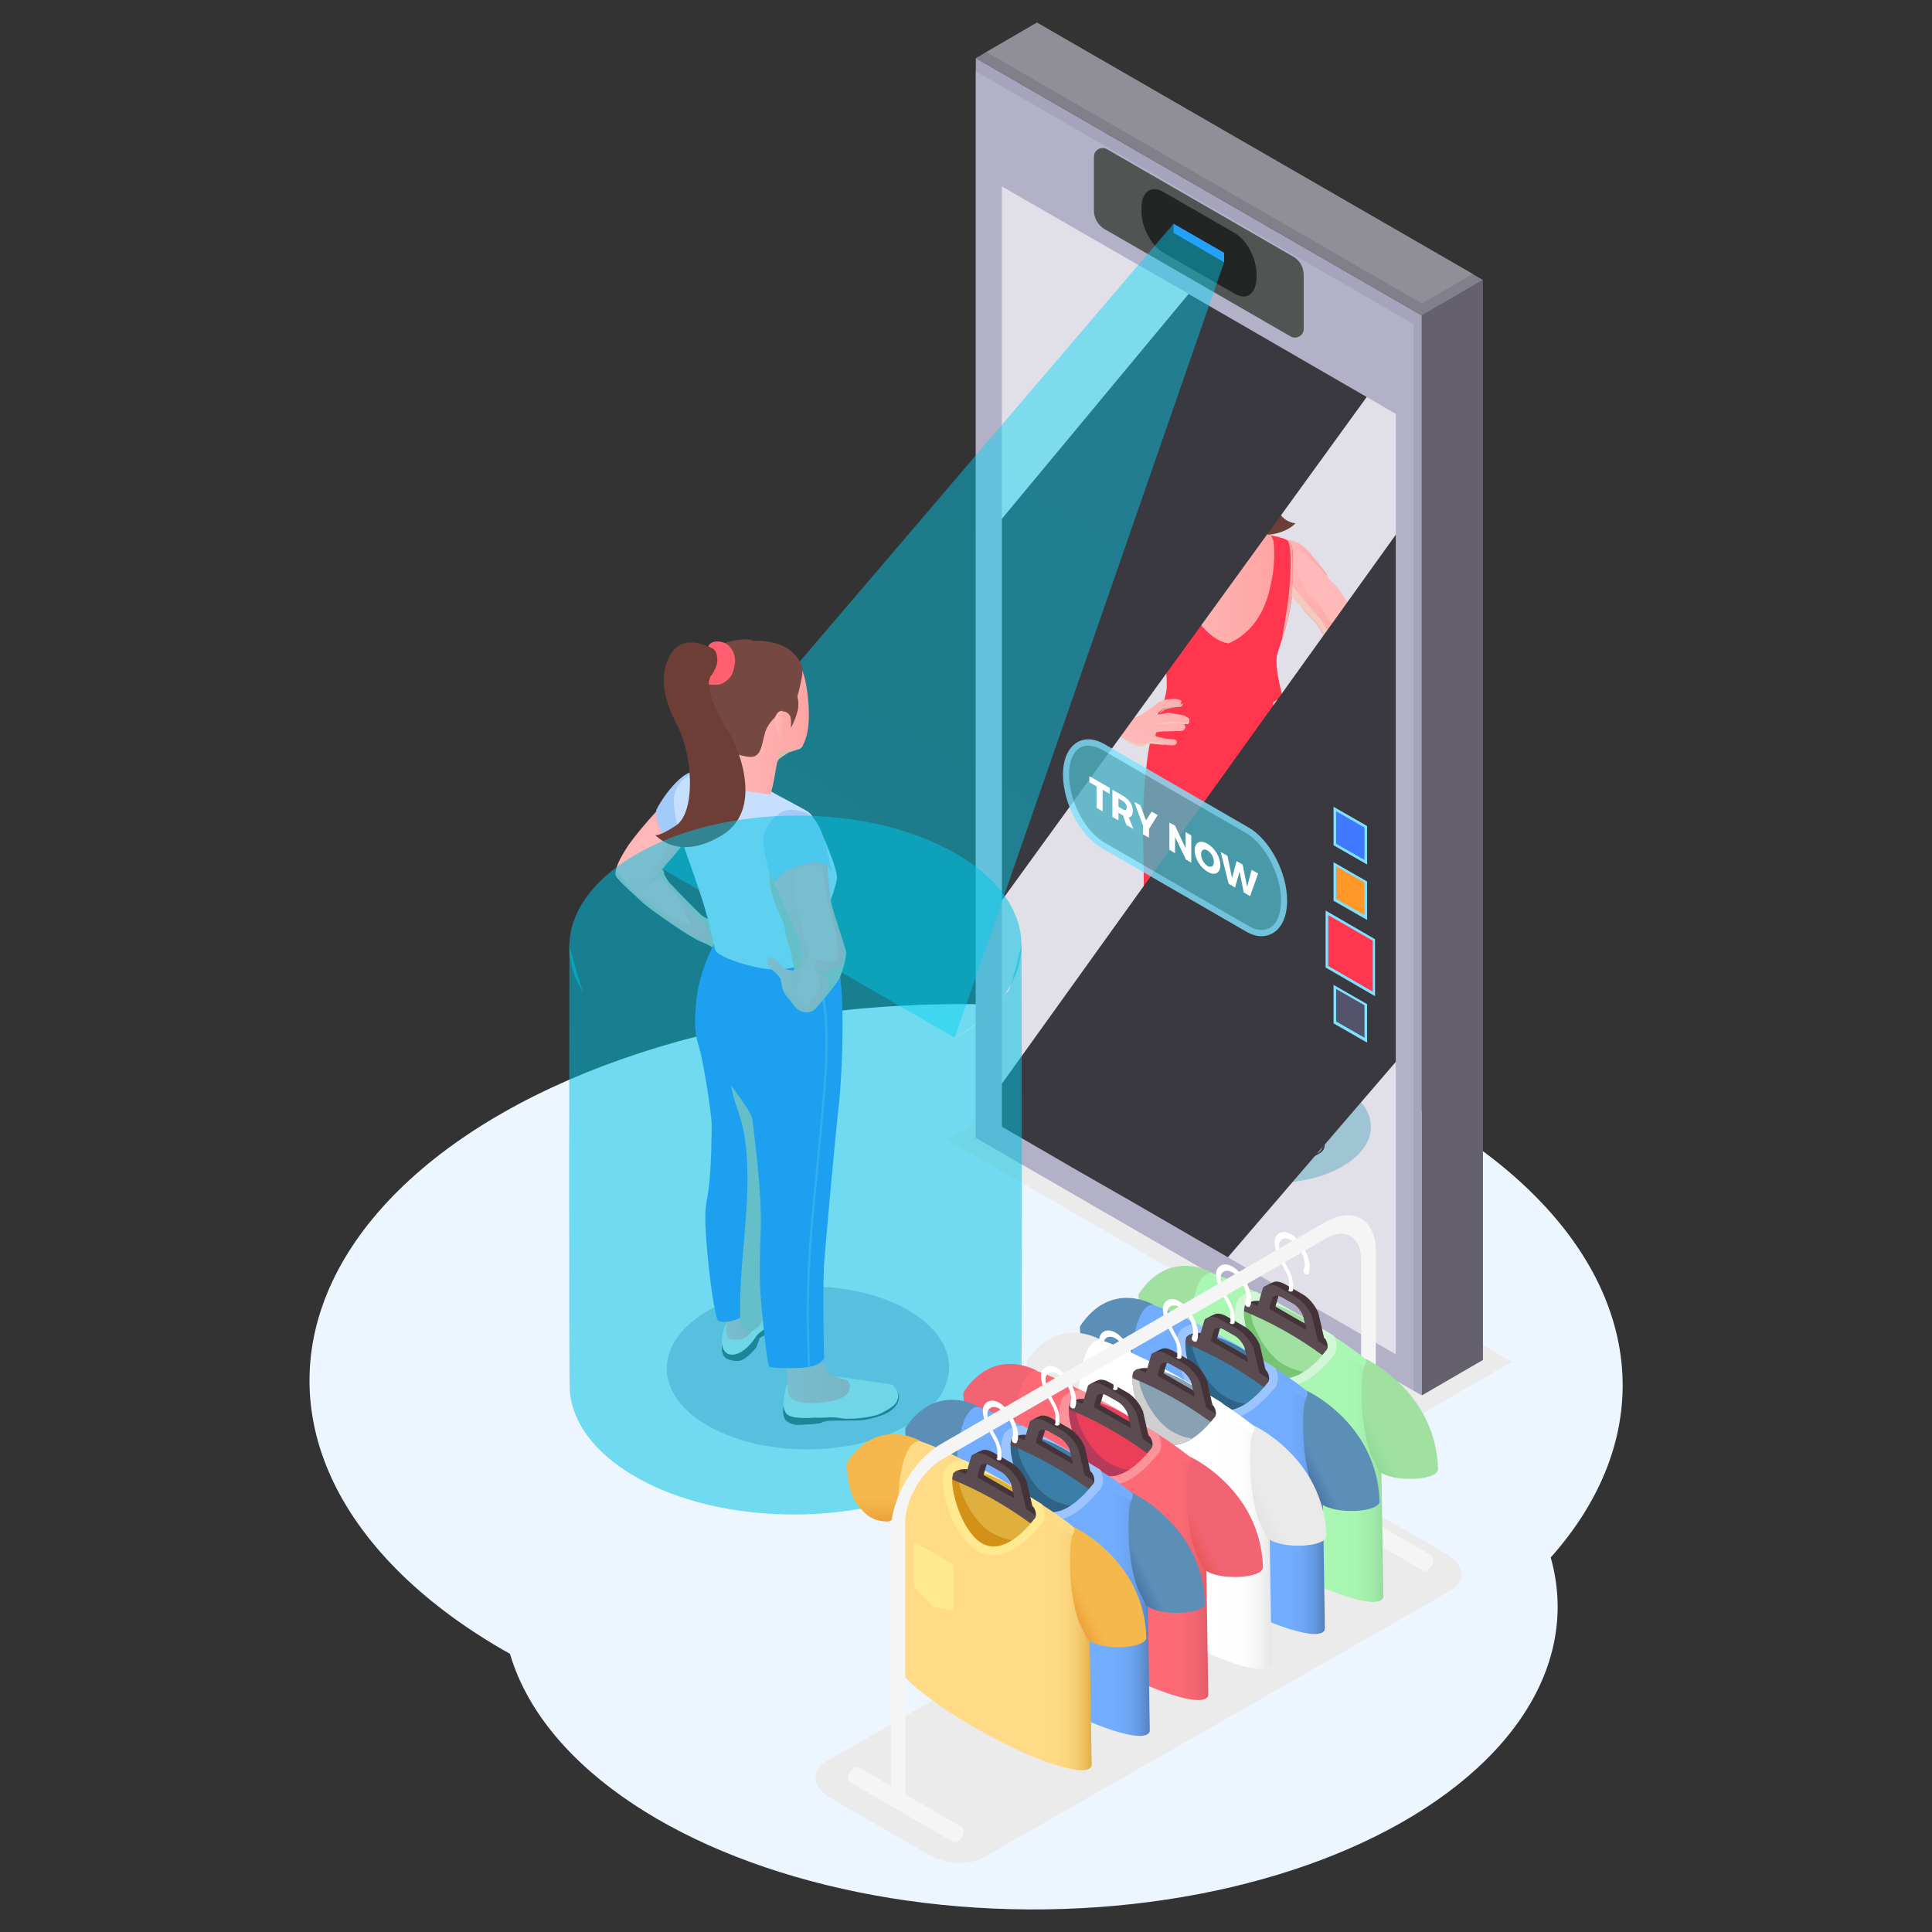 <?xml version="1.0" encoding="utf-8"?>
<!-- Generator: Adobe Illustrator 23.0.5, SVG Export Plug-In . SVG Version: 6.00 Build 0)  -->
<svg version="1.1" id="Layer_1" xmlns="http://www.w3.org/2000/svg" xmlns:xlink="http://www.w3.org/1999/xlink" x="0px" y="0px"
	 viewBox="0 0 512 512" style="enable-background:new 0 0 512 512;" xml:space="preserve">
<rect x="0" y="0" width="512" height="512" fill="#333333" stroke="none"/>
<style type="text/css">
	.st0{fill:#EDF6FF;}
	.st1{fill:#EBEBEB;}
	.st2{fill:#A6A4BD;}
	.st3{fill:#B3B1C7;}
	.st4{fill:#525353;}
	.st5{fill:#64616D;}
	.st6{fill:#817F89;}
	.st7{fill:#908F97;}
	.st8{fill:#E1E0E8;}
	.st9{fill:#9FC5D4;}
	.st10{fill:#3A3F47;}
	.st11{fill:#ECECEC;}
	.st12{fill:url(#SVGID_1_);}
	.st13{fill:url(#SVGID_2_);}
	.st14{fill:url(#SVGID_3_);}
	.st15{fill:url(#SVGID_4_);}
	.st16{fill:url(#SVGID_5_);}
	.st17{fill:#FF364D;}
	.st18{fill:#6C3E36;}
	.st19{fill:url(#SVGID_6_);}
	.st20{fill:url(#SVGID_7_);}
	.st21{fill:url(#SVGID_8_);}
	.st22{fill:url(#SVGID_9_);}
	.st23{fill:url(#SVGID_10_);}
	.st24{fill:url(#SVGID_11_);}
	.st25{fill:#F2CBBC;}
	.st26{fill:#D4BCAB;}
	.st27{fill:#FEB9B8;}
	.st28{fill:url(#SVGID_12_);}
	.st29{fill:#754942;}
	.st30{fill:url(#SVGID_13_);}
	.st31{fill:url(#SVGID_14_);}
	.st32{fill:#232424;}
	.st33{fill:#3A393F;}
	.st34{fill:#4079FF;}
	.st35{clip-path:url(#SVGID_17_);}
	.st36{clip-path:url(#SVGID_18_);fill:url(#SVGID_19_);}
	.st37{opacity:0.44;fill:url(#SVGID_20_);enable-background:new    ;}
	.st38{fill:#BCBEDB;}
	.st39{fill:url(#SVGID_21_);}
	.st40{fill:#A2CBFA;}
	.st41{fill:url(#SVGID_22_);}
	.st42{fill:url(#SVGID_23_);}
	.st43{fill:#6696FF;}
	.st44{fill:#C7DFFF;}
	.st45{fill:url(#SVGID_24_);}
	.st46{fill:url(#SVGID_25_);}
	.st47{fill:url(#SVGID_26_);}
	.st48{fill:#FF5F71;}
	.st49{clip-path:url(#SVGID_29_);}
	.st50{clip-path:url(#SVGID_30_);fill:url(#SVGID_31_);}
	.st51{opacity:0.53;fill:url(#SVGID_32_);enable-background:new    ;}
	.st52{clip-path:url(#SVGID_35_);}
	.st53{clip-path:url(#SVGID_36_);fill:url(#SVGID_37_);}
	.st54{opacity:0.53;fill:url(#SVGID_38_);enable-background:new    ;}
	.st55{opacity:0.81;}
	.st56{fill:#4BB0C1;}
	.st57{fill:#80E1FF;}
	.st58{fill:#FFFFFF;}
	.st59{fill:#FF9729;}
	.st60{fill:#53546C;}
	.st61{fill:#F5F5F5;}
	.st62{fill:#AAF7B4;}
	.st63{fill:url(#SVGID_39_);}
	.st64{fill:#D2F7D7;}
	.st65{fill:#A0E1A1;}
	.st66{fill:url(#SVGID_40_);}
	.st67{fill:url(#SVGID_41_);}
	.st68{fill:#77C474;}
	.st69{fill:#9CC5FF;}
	.st70{fill:#443339;}
	.st71{fill:#5B4C51;}
	.st72{fill:#73ADFF;}
	.st73{fill:url(#SVGID_42_);}
	.st74{fill:#3B7EA8;}
	.st75{fill:url(#SVGID_43_);}
	.st76{fill:url(#SVGID_44_);}
	.st77{fill:#2F6385;}
	.st78{fill:url(#SVGID_45_);}
	.st79{fill:#88A2B3;}
	.st80{fill:url(#SVGID_46_);}
	.st81{fill:url(#SVGID_47_);}
	.st82{fill:#CFCFCF;}
	.st83{fill:#FD6A76;}
	.st84{fill:url(#SVGID_48_);}
	.st85{fill:#FD939A;}
	.st86{fill:#EB3F59;}
	.st87{fill:url(#SVGID_49_);}
	.st88{fill:url(#SVGID_50_);}
	.st89{fill:#B63B5A;}
	.st90{fill:url(#SVGID_51_);}
	.st91{fill:url(#SVGID_52_);}
	.st92{fill:url(#SVGID_53_);}
	.st93{fill:#FFDB87;}
	.st94{fill:url(#SVGID_54_);}
	.st95{fill:#FFEA91;}
	.st96{fill:#DFB03E;}
	.st97{fill:url(#SVGID_55_);}
	.st98{fill:url(#SVGID_56_);}
	.st99{fill:#D39117;}
</style>
<g>
	<g>
		
			<ellipse transform="matrix(5.422618e-03 -1 1 5.422618e-03 -111.866 620.51)" class="st0" cx="256" cy="366.5" rx="100.4" ry="174"/>
	</g>
	<g>
		
			<ellipse transform="matrix(5.422419e-03 -1 1 5.422419e-03 -153.786 696.012)" class="st0" cx="273" cy="425.3" rx="80.7" ry="139.8"/>
	</g>
	<g>
		<g>
			<polygon class="st1" points="250.9,302 274.8,288.2 400.7,360.9 376.8,374.7 			"/>
			<polygon class="st2" points="258.6,301.5 258.6,15.4 376.8,83.6 376.8,369.8 			"/>
			<polygon class="st3" points="258.6,301.5 258.6,18.9 374.6,85.9 374.6,368.5 			"/>
			<path class="st4" d="M289.9,55.8V41.5c0-1.7,1.9-2.8,3.4-2L342.7,68c1.8,1,2.8,2.9,2.8,4.9v14.3c0,1.7-1.9,2.8-3.4,2l-49.4-28.5
				C291,59.7,289.9,57.8,289.9,55.8z"/>
			<polygon class="st5" points="393,74.2 376.8,83.6 376.8,369.8 393,360.4 			"/>
			<polygon class="st6" points="393,74.2 376.8,83.6 258.6,15.4 274.8,6 			"/>
			<polygon class="st7" points="261.4,13.8 274.8,6 390.3,72.6 376.8,80.4 			"/>
			<polygon class="st8" points="369.9,109.7 369.9,358.9 325.4,333.2 299.5,318.2 286.2,310.6 265.5,298.6 265.5,49.4 315,77.9 
				362.2,105.2 			"/>
			<path class="st9" d="M329.9,312.8c-0.7,0.5-1.4,1.8-2.2,2.3c-7.7,4.4-18.9,4.7-28.3,2.3l-13.3-7.7c-4-5.4-2.2-11.9,5.5-16.3
				c7-4,17-4.5,25.8-2.9c3.8,0.7,7.4,1.1,10.4,2.8C337,298.7,337.7,307,329.9,312.8z"/>
			
				<ellipse transform="matrix(1 -5.423905e-03 5.423905e-03 1 -1.615 1.836)" class="st9" cx="337.7" cy="298.7" rx="25.6" ry="14.8"/>
			<g>
				<g>
					<path class="st10" d="M330.3,291.1c-0.6,0.9-0.4,1.5-0.3,2c0,0.5,0.1,0.8,0.3,1.2c0.3,0.4,2.9,2.4,3.3,2.5s0.9,0,0.9,0
						s1.1,0.4,1.9,1.4s1.7,3,3,4.3s4.7,3.9,6.5,4.2c1.8,0.3,4.1-1,4.7-1.8s0.5-1.9,0.4-2.8s-13.8-9.8-13.8-9.9
						C337.1,292.2,330.3,291.1,330.3,291.1z"/>
					<path class="st10" d="M303.3,305.3c-0.3,2-0.8,2-0.8,2.6c0.1,0.6-0.1,2.7,1.9,4.1c1.9,1.4,3.8,1.7,5.7,1.6
						c1.9,0,2.4-1.1,2.7-1.6c0.3-0.6,0.8-2.6,0.8-4.4s-0.6-4.1-0.6-4.1L303.3,305.3z"/>
					<path class="st11" d="M342.8,291.4c-1.7-1.6-3-2.1-3.8-2.6s-4.8-1.7-6.3-1.3c-1.5,0.4-1.8-0.2-2.4,0.8c-0.5,1-0.3,2.5-0.3,3.4
						s3.3,2.7,4.2,3.6c0.9,0.8,3.8,5.2,5.1,6.8c1.3,1.6,5.7,4.3,7.3,4.3c1.6,0,3.4-1.1,3.8-2.3c0.4-1.2,0.8-1.4-0.5-3.8
						c-1.3-2.5-4.5-5.8-5.6-6.9C343.3,292.4,342.8,291.4,342.8,291.4z"/>
					
						<linearGradient id="SVGID_1_" gradientUnits="userSpaceOnUse" x1="-104.294" y1="68.647" x2="-92.458" y2="68.647" gradientTransform="matrix(0.996 8.600000e-02 8.600000e-02 -0.996 427.738 364.068)">
						<stop  offset="4.947920e-02" style="stop-color:#FEB9B8"/>
						<stop  offset="0.992" style="stop-color:#FEA5A4"/>
					</linearGradient>
					<path class="st12" d="M330.2,281.3c1,4.1,0.1,7.9,0.4,9c0.2,1.2,3.5,3.4,6.4,3.8s3.7-0.2,4.1-1c0.3-0.7-0.3-2.5-1.4-3.6
						s-1.3-2.6-1.4-3.3c-0.1-0.7-0.3-5.1-0.2-5.5C338,280.3,330.2,281.3,330.2,281.3z"/>
					<path class="st11" d="M312.4,294c0.9,0.4,1.8,0.8,1.5,3.8c-0.4,3-0.1,5.1-0.3,9.1c-0.3,4-0.5,5.2-2.7,5.9
						c-2.2,0.6-5.6-0.3-6.8-2.1c-1.2-1.8-1.3-4.6-1-7c0.4-2.4,1-4.3,1.5-5.5s2.1-4.1,3-4.6C308.2,293,312.4,294,312.4,294z"/>
					
						<linearGradient id="SVGID_2_" gradientUnits="userSpaceOnUse" x1="-128.467" y1="61.379" x2="-119.824" y2="61.379" gradientTransform="matrix(0.996 8.600000e-02 8.600000e-02 -0.996 427.738 364.068)">
						<stop  offset="4.947920e-02" style="stop-color:#FEB9B8"/>
						<stop  offset="0.992" style="stop-color:#FEA5A4"/>
					</linearGradient>
					<path class="st13" d="M305.6,285.2c0.3,3.6,0.4,8.1,0.1,10.6c-0.3,2.4-0.6,3.1,0,3.8c0.6,0.7,3.1,1,4.8,0.4
						c1.7-0.6,2.5-1.1,2.7-2.4s-0.5-6-0.8-7.1s0-5.3,0-6C312.5,283.7,305.6,285.2,305.6,285.2z"/>
					
						<linearGradient id="SVGID_3_" gradientUnits="userSpaceOnUse" x1="235.458" y1="276.41" x2="256.782" y2="276.41" gradientTransform="matrix(1 0 0 -1 87.317 512)">
						<stop  offset="4.947920e-02" style="stop-color:#FEB9B8"/>
						<stop  offset="0.992" style="stop-color:#FEA5A4"/>
					</linearGradient>
					<path class="st14" d="M341.1,233.3c-1.8,9.5-1.7,12.7-1.6,20.1s-1.6,28.7-1.6,28.7s-1.1,4.3-4.6,2.9c-1.3-0.5-2.7-1.3-2.9-2
						c-0.2-1-2.7-20.8-3.4-24.4c-0.7-3.6,0.4-10.1,0.4-12.8c0-1.4-4.8-30.4-4.8-37.9c0.1-7.4,0.1-14.4,0.1-14.4l16.6-7.6
						c2.5,5.4,4.2,11.1,4.6,16.5C344.4,207.9,342.9,223.9,341.1,233.3z"/>
					
						<linearGradient id="SVGID_4_" gradientUnits="userSpaceOnUse" x1="215.72" y1="273.393" x2="240.933" y2="273.393" gradientTransform="matrix(1 0 0 -1 87.317 512)">
						<stop  offset="4.947920e-02" style="stop-color:#FEB9B8"/>
						<stop  offset="0.992" style="stop-color:#FEA5A4"/>
					</linearGradient>
					<path class="st15" d="M312.6,188.2c-3.2,1.6-4.1,3-4.8,4.4c-0.7,1.4-2.6,7.1-3.2,10.6c-0.6,3.4-2.2,15.2-1.2,23.2
						s3,22.9,2.7,26.4c-0.4,3.5-1.8,5.6-1.2,12.5c0.5,7,0.7,21,1,22.7s1.5,0.7,3.7,0.9c2.2,0.1,2.3-2.3,3-4c0.6-1.7,4.5-25,4.9-28.2
						s2.4-19.8,2.7-22.4c0.3-2.6,3.4-15.3,3.9-19.1c0.5-3.9,4.8-16.8,4.2-20.7S312.6,188.2,312.6,188.2z"/>
					
						<linearGradient id="SVGID_5_" gradientUnits="userSpaceOnUse" x1="251.821" y1="359.54" x2="264.85" y2="359.54" gradientTransform="matrix(1 0 0 -1 87.317 512)">
						<stop  offset="4.947920e-02" style="stop-color:#FEB9B8"/>
						<stop  offset="0.992" style="stop-color:#FEA5A4"/>
					</linearGradient>
					<path class="st16" d="M351.3,158.6c-0.8,0.9-2.1,2.3-3.3,2.9c-0.8,0.5-1.6,0.6-2.1,0.1l-0.1-0.1c-1.3-1.4-2.9-3-4.1-4.2l0,0
						c-0.9-0.9-1.5-1.5-1.5-1.5s-2.9-13.2,0.8-12.8c3.6,0.4,5.4,2.6,7.1,4.7c1.7,2,3.5,4.4,3.5,4.4
						C352.3,154.6,352.6,157,351.3,158.6z"/>
					<path class="st17" d="M339.1,183.9l-29.9,1.8c-1.8,0.7-5.2,7.4-6.2,27.4c-0.5,10.8,0.9,24.3-0.6,33.7
						c12.7,13.1,36.9,0.9,38.5-4.5c0.8-7.7,2.3-20.1,3.8-35.3C345.3,200.2,344.2,187.5,339.1,183.9z"/>
					<path class="st17" d="M338.6,173c-1.4,4,2.3,14,2,15.9s-5,7.1-15.8,7.4c-10.8,0.3-15.7-3.6-16.6-6c-0.9-2.5,1-5.6,1-8.4
						c0.2-10.7-4.4-14.7-6.1-20.6c-1.7-5.9-2.3-14.4-0.9-15.6c1.4-1.2,5.4-2.1,9.7-3.4c4.3-1.3,6.9-0.9,9.7-1.3
						c2.8-0.4,6.8-0.4,11.4,0.3c0,0,6.2,0.7,8,1.8s1.6,1.7,1.6,10.6c0,4.5-0.7,8.9-2.8,15.7c-0.1,0.1-0.1,0.2-0.1,0.2
						C339.3,170.6,339,171.8,338.6,173z"/>
					<path class="st18" d="M324.4,110.1c0-5.6,11.9-5.7,13.4,2.7s-4,24.4,5.5,25.9c-4.8,4.9-16.5,3.4-17.5,0.1
						C324.8,135.4,324.4,110.1,324.4,110.1z"/>
					<path class="st17" d="M330.8,112.4c0.9-2.1-5.3-5-6.5-2.5c-1.1,2.5,4,4.8,4.4,4.3C329.2,113.8,330.8,112.4,330.8,112.4z"/>
					
						<linearGradient id="SVGID_6_" gradientUnits="userSpaceOnUse" x1="215.083" y1="354.368" x2="220.129" y2="354.368" gradientTransform="matrix(1 0 0 -1 87.317 512)">
						<stop  offset="4.947920e-02" style="stop-color:#FEB9B8"/>
						<stop  offset="0.992" style="stop-color:#FEA5A4"/>
					</linearGradient>
					<path class="st19" d="M302.4,145.3c1-0.5,3,4.2,3.7,9s2.1,15.4,0.8,15.7c-3-6.4-4.4-8.6-4.5-13.3
						C302.4,152.1,302.4,145.3,302.4,145.3z"/>
					
						<linearGradient id="SVGID_7_" gradientUnits="userSpaceOnUse" x1="220.183" y1="356.568" x2="250.475" y2="356.568" gradientTransform="matrix(1 0 0 -1 87.317 512)">
						<stop  offset="4.947920e-02" style="stop-color:#FEB9B8"/>
						<stop  offset="0.992" style="stop-color:#FEA5A4"/>
					</linearGradient>
					<path class="st20" d="M307.5,143.4c2.2,1.8,5.1,11.1,6.2,14.5s6.2,11.9,11.9,12.6c9.2-4,10.8-13.8,11.4-16.7
						c0.8-3.5,0.8-8.4,0.5-10.2c-0.1-0.9-0.8-1.8-0.8-1.8s-6.3-1.7-13.7-1.4C315.8,140.6,307.5,143.4,307.5,143.4z"/>
					
						<linearGradient id="SVGID_8_" gradientUnits="userSpaceOnUse" x1="237.483" y1="377.079" x2="231.945" y2="359.892" gradientTransform="matrix(1 0 0 -1 87.317 512)">
						<stop  offset="4.947920e-02" style="stop-color:#FEB9B8"/>
						<stop  offset="0.992" style="stop-color:#FEA5A4"/>
					</linearGradient>
					<path class="st21" d="M330.5,144.7c0,0.1,0,0.1-0.1,0.2l0,0c-0.9,3.5-3.6,6.4-6.7,6.3c-1.5,0-3.2-0.9-4.6-1.9
						c-1.6-1.2-2.9-2.7-3.2-3.5c-0.3-0.7-0.1-1.8-0.1-3.2c0-0.4,0-0.9,0-1.4s-0.1-1.1-0.2-1.6c-0.1-0.6-0.3-1.2-0.6-1.8l8.7-10.6
						c0,0,5.8,4,5.3,6.3c-0.2,1.4-0.2,2.9-0.1,4.1c0.1,0.8,0.2,1.5,0.2,1.7C329.4,139.9,331.3,141.1,330.5,144.7z"/>
					
						<linearGradient id="SVGID_9_" gradientUnits="userSpaceOnUse" x1="201.447" y1="319.134" x2="222.843" y2="355.083" gradientTransform="matrix(1 0 0 -1 87.317 512)">
						<stop  offset="4.947920e-02" style="stop-color:#FEB9B8"/>
						<stop  offset="0.992" style="stop-color:#FEA5A4"/>
					</linearGradient>
					<path class="st22" d="M315.2,190.8c0,0.2,0,0.4-0.1,0.5c-0.1,0.3-0.2,0.4-0.5,0.5l0,0c-0.3,0-0.8,0.1-0.8,0.1s0.3,0.4,0.3,0.6
						c0,0.2,0.1,0.7-0.5,1c-0.1,0-0.2,0.1-0.2,0.1c-0.9,0.2-4.4,0.2-4.8,0.2l0,0c-0.4,0-2.1,0.2-2.2,0.3c0,0-0.1,0.1-0.1,0.2
						c-0.1,0.2-0.1,0.5-0.1,0.5s0,0.3,0.3,0.4l0,0c0.3,0.1,1.8,0.4,2.2,0.5c0.4,0.1,2.5,0.2,2.7,0.3s0.6,0.4,0.4,1
						c-0.2,0.5-0.8,0.6-1.7,0.5l-0.6-0.1c-1.2-0.1-3.5-0.3-4.1-0.4c-0.5-0.1-1.1,0.1-1.4,0.1s-1,0.7-2,0.7s-4.9-2.1-5.7-3.3
						c-0.8-1.2-8.1-7.1-13.6-13c-5.5-5.8-6-8.2-6.2-9.7c-0.2-0.9,1.1-3.3,2.8-5.6l0,0c0.9-1.2,1.9-2.4,2.8-3.2
						c2.5-2.3,7.4-7,9.2-8.8l0,0c0.1-0.1,0.2-0.2,0.3-0.3l1.9,1l4.5,2.3c0,0,0.5,4,0.5,5.4c0,0.2,0,0.4-0.1,0.4
						c-0.2,0.2-1.9,1.5-3.7,2.8c-0.1,0-0.1,0.1-0.2,0.1c-0.2,0.1-0.3,0.2-0.5,0.4c0,0,0,0-0.1,0c-1.2,0.9-2.3,1.8-2.9,2.5
						c-0.1,0.1-0.2,0.2-0.3,0.3c-1.2,1.6-3.7,3.7-3.7,3.8s0.5,1.5,3,5.3c2.6,3.8,10,11.4,10.1,11.7l0.1,0.1c0.2,0.2,0.7,0.1,1.5-0.2
						c1-0.4,5.4-3.7,5.4-3.7s1.4-0.5,1.8-0.7c0.4-0.1,2.6-0.2,2.6-0.2s1,0.1,1.4,0.4c0.2,0.1,0.2,0.4,0.1,0.6c0,0.3-0.2,0.6-0.4,0.8
						c-0.4,0.2-1.3,0.2-1.5,0.2s-2.1,0.4-2.5,0.5s-1.2,0.8-1.3,0.9c-0.1,0-0.4,0.3-0.7,0.5c-0.2,0.1-0.4,0.2-0.4,0.3l0,0h0.1l0,0
						c0.7,0,3.3-0.5,3.3-0.5s3.9,0.6,4.2,0.7C314.4,190,315.3,190.3,315.2,190.8z"/>
					
						<linearGradient id="SVGID_10_" gradientUnits="userSpaceOnUse" x1="192.038" y1="324.734" x2="213.433" y2="360.683" gradientTransform="matrix(1 0 0 -1 87.317 512)">
						<stop  offset="4.947920e-02" style="stop-color:#FEB9B8"/>
						<stop  offset="0.992" style="stop-color:#FEA5A4"/>
					</linearGradient>
					<path class="st23" d="M304,158c-0.1,0.3-0.1,0.5-0.2,0.7c-1.1,2.2-5.2,4.5-5.2,4.5s-0.2,0-0.5,0c-0.8-0.1-2.6-0.4-4.1-1.8
						c-2.1-2-2.8-6.4-2.6-6.9l0,0c0.4-0.7,7.3-7.3,11.1-9C304,146.4,306.5,153.9,304,158z"/>
					
						<linearGradient id="SVGID_11_" gradientUnits="userSpaceOnUse" x1="248.787" y1="338.123" x2="272.728" y2="338.123" gradientTransform="matrix(1 0 0 -1 87.317 512)">
						<stop  offset="4.947920e-02" style="stop-color:#FEB9B8"/>
						<stop  offset="0.992" style="stop-color:#FEA5A4"/>
					</linearGradient>
					<path class="st24" d="M359.3,169.7c-0.5,1.6-3,6.1-5.7,9.9c-2.7,3.8-5.5,8-6.3,9.1c-0.8,1-1.5,3.6-1.9,4.1
						c-0.4,0.4-1.9,1.8-2.3,2.1c-0.4,0.2-2.7,0.6-2.9,0.4c-0.2-0.1-0.4-0.6-0.3-0.9c0-0.1,0.1-0.2,0.1-0.2c0.3-0.3,1.9-0.7,2.5-0.9
						c0.5-0.2,1.4-1.1,1.6-1.4l0,0l0,0c-0.1,0-0.2,0.1-0.4,0.3l-0.1,0.1c-0.3,0.2-0.6,0.5-0.7,0.5c-0.1,0.1-0.4,0.1-0.8,0.2l0,0
						c-0.2,0-0.4,0.1-0.7,0.1c-0.7,0.1-2.6,0.7-3.1,0.5s-0.5-1.1-0.2-1.4c0.2-0.3,1.5-0.6,2.2-0.7l0,0c0.2-0.1,0.4-0.1,0.4-0.1
						c0.2,0,1.3-0.5,1.3-0.5l0.5-1.1l-1.8,0.5l-0.8,0.2c0,0-2.9,0.9-3.3,0.9c-0.5,0-0.6-0.6-0.4-1.1c0.2-0.4,2.8-1.3,3.1-1.4
						c0.2-0.1,0.6-0.4,1-0.7c0.5-0.3,1-0.7,1-0.7s0.2-0.7,0-0.8c-0.1-0.1-1.6,0-1.6,0s-1.6,0.4-2,0.4c-0.1,0-0.2-0.1-0.3-0.2
						c-0.1-0.2-0.2-0.5,0.1-0.8c0.3-0.4,2-1.1,2-1.1s1.6-0.4,1.9-0.3c0.3,0.2,1.4,1.4,1.6,1.1c0,0,0.1-0.1,0.1-0.2
						c0.4-0.8,2-3.7,3.2-6.4c1.4-3,4.3-10.6,4.3-10.6s-0.1-0.8-1.2-2.5c-0.1-0.1-0.2-0.3-0.3-0.4c-0.1-0.2-0.3-0.4-0.4-0.5
						c-0.4-0.5-0.9-1-1.3-1.4l-0.1-0.1c-0.1-0.1-0.2-0.3-0.4-0.4l0,0c-0.4-0.4-0.8-0.9-1.2-1.3l-0.1-0.1c-0.4-0.5-0.8-1-1.1-1.5
						c0,0,0.1-1,0.2-2.1c0-0.4,0.1-0.7,0.2-1.1c0.2-1.2,0.5-2.3,0.9-2.8c0.9-1.1,5.6-2,5.6-2s2.5,3.1,3.7,4.5s3.9,5.4,4.5,7.2
						C360.4,165.6,359.8,168.2,359.3,169.7z"/>
					<path class="st25" d="M356,167c-0.8,0.9-2.1,1.4-3.3,1.6c-0.3,0.1-0.6,0.1-0.9,0.3c-0.5,0.4-0.6,1.2-0.8,1.8
						c-0.3,0.7-0.5,1.5-0.8,2.2c-0.6,1.5-1.2,3-1.9,4.4c-0.1,0.7-0.8,1.6-1.1,2.2c-0.4,0.8-0.8,1.5-1.2,2.3
						c-0.8,1.4-1.7,2.6-2.2,4.2c-0.2-0.2-0.3-0.3-0.5-0.5c0.4-0.8,2-3.7,3.2-6.4c1.4-3,4.3-10.6,4.3-10.6s-0.1-0.8-1.2-2.5
						c-0.1-0.1-0.2-0.3-0.3-0.4c-0.1-0.2-0.3-0.4-0.4-0.5c-0.4-0.5-0.9-1-1.3-1.4l-0.1-0.1c-0.1-0.1-0.2-0.3-0.4-0.4l0,0
						c-0.4-0.4-0.8-0.9-1.2-1.3l-0.1-0.1c-1.3-1.4-2.9-3-4.1-4.2l0,0c0.1-1.4,0.3-2.7,0.6-4c0.1,0.6,0.2,1.3,0.4,1.8
						c0.2,0.5,0.6,1,1,1.4c0.4,0.5,0.8,0.9,1.2,1.4c1,1.2,2,2.4,3,3.6l0.1,0.1c1.2,1.4,2.4,2.5,3.2,4.2c0.4,0.9,1.4,1.6,2.5,1.6
						c0.3,0,0.7-0.1,1-0.2C355.2,167.1,355.6,167.1,356,167z"/>
					<path class="st26" d="M341.3,187.3c0,0,0.2-0.7,0-0.8c-0.1-0.1-1.6,0-1.6,0s-1.6,0.4-2,0.4c-0.1,0-0.2-0.1-0.3-0.2
						c0.3,0,0.6-0.1,0.9-0.2c0.9-0.1,1.7-0.4,2.5-0.5c0.2,0,0.9-0.2,1.1-0.1c0.3,0.2-0.1,1.2-0.3,1.5c-0.4,0.3-0.8,0.4-1.3,0.5
						C340.9,187.6,341.3,187.3,341.3,187.3z"/>
					<path class="st26" d="M340.8,190c0.8-0.3,1.5-0.7,2.2-1.2c-0.1,1-0.3,2.1-1.5,2.3c-0.4,0.1-0.8,0-1.2,0
						c0.2-0.1,0.4-0.1,0.4-0.1c0.2,0,1.3-0.5,1.3-0.5l0.5-1.1L340.8,190z"/>
					<path class="st26" d="M342.2,192.7c0.5-0.2,1-0.4,1.5-0.7c-0.3,0.2-0.6,0.4-0.7,0.5C342.8,192.6,342.6,192.6,342.2,192.7z"/>
					<path class="st26" d="M344.7,191.2c-0.2,0.5-0.6,1-0.9,1.5c-0.7,1-2.1,1.1-3.2,1.4c-0.2,0-0.4,0.1-0.6,0.2
						c0-0.1,0.1-0.2,0.1-0.2c0.3-0.3,1.9-0.7,2.5-0.9c0.5-0.2,1.4-1.2,1.6-1.4l0,0C344.3,191.5,344.5,191.4,344.7,191.2z"/>
					<path class="st27" d="M355.6,168.1c-0.8,0.3-1.6,0.5-2.3,1c-1.6,1-2.3,2.8-3,4.5c-1.3,3.6-2.7,7.1-4.3,10.6
						c-0.3,0.6-0.6,1.2-0.7,1.9s0.1,1.4,0.6,1.9c0.1,0.1,0.1,0.1,0.2,0.1c0.2,0,0.3-0.1,0.5-0.2c1-1,1.9-2.2,2.7-3.4
						c0.4-0.6,0.7-1.3,1.1-1.9c0.4-0.5,0.8-0.9,1.1-1.4c1.8-2.8,3.6-5.6,5.4-8.5c0,0.1-0.1,0.2-0.1,0.3c0.3-0.7,0.9-1.4,1.3-2.1
						c0.4-0.8,0.7-1.6,0.9-2.4c0.2-0.9,0.7-2.6-0.8-1.9C357.2,167,356.5,167.7,355.6,168.1z"/>
					<path class="st27" d="M353.3,154.4c-0.5,1.2-0.3,2.5-0.7,3.8c-0.2,0.9-0.8,1.7-1.2,2.6c-1.4,2.4,1.7,4.5,3.5,5.4
						c0.6,0.3,1,0.8,1.6,1.1c1.5,0.8,3.1-1,3.1-2.4c0-0.8-0.4-1.6-0.8-2.3C357.1,159.6,355.5,156.9,353.3,154.4z"/>
					<path class="st25" d="M304,158c-0.1,0.3-0.1,0.5-0.2,0.7c-1.1,2.2-5.2,4.5-5.2,4.5c-0.2,0.2-1.9,1.5-3.7,2.8
						c-0.1,0-0.1,0.1-0.2,0.1c-0.1,0.1-0.3,0.2-0.5,0.4c0,0,0,0-0.1,0c-1,0.8-2.1,1.5-2.9,2.5c-0.1,0.1-0.2,0.2-0.3,0.3
						c-1.2,1.6-3.7,3.7-3.7,3.8s0.5,1.5,3,5.3c2.6,3.8,10,11.4,10.1,11.7l0.1,0.1l0,0c0,0-0.7,0-0.7-0.1c-1.9-1.8-8.9-8.9-12.2-14.7
						c-0.7-1.3-1.4-1.9-2.7-2.6c-1-0.5,0.1-0.8,0.6-0.9c0.7-0.2,1.4-0.5,2.1-0.8c1.2-0.5,2-1.3,2.9-2.2c1.6-1.4,3.3-2.9,5.1-4.1
						c0.9-0.6,1.7-1.3,2.6-1.9c0.2-0.1,0.4-0.3,0.5-0.4c0.5-0.4,1.1-0.8,1.6-1.3c0.9-0.7,1.7-1.4,2.5-2.2
						C303.2,158.9,303.7,158.5,304,158z"/>
					<path class="st26" d="M306.6,189.6c-0.1,0-0.2,0.1-0.3,0.1C306.4,189.7,306.4,189.7,306.6,189.6
						C306.5,189.6,306.6,189.6,306.6,189.6z"/>
					<path class="st26" d="M306.5,195.2c-0.3,0-0.7,0-1,0c0-0.4,0.4-0.7,0.8-0.8c-0.1,0.2-0.1,0.5-0.1,0.5S306.2,195.1,306.5,195.2z
						"/>
					<path class="st25" d="M309.7,197.5l0.5,0.1l-0.6-0.1c-1.2-0.1-3.5-0.3-4.1-0.4c-0.5-0.1-1.1,0.1-1.4,0.1s-1,0.7-2,0.7
						s-4.9-2.1-5.7-3.3c-0.8-1.2-8.1-7.1-13.6-12.9c-5.5-5.8-5.9-8.2-6.2-9.7c-0.2-0.9,1.1-3.4,2.7-5.6c-0.6,1.1-1.1,2.2-1.4,3.3
						c-0.6,2.2,0.1,4.2,1.2,6.1c1,1.8,2.5,3.7,3.9,5.2c1,1.1,1.9,2.1,3,3.1s2.3,1.9,3.3,2.9c1.2,1.1,2.2,2.3,3.4,3.5
						c0.8,0.8,1.7,1.5,2.5,2.3c0.7,0.7,1.2,1.9,2,2.5c0.7,0.5,1.8,0.8,2.5,1.2c0.8,0.4,1.8,0.8,2.7,0.7c1-0.1,1.9-0.6,2.9-0.6
						c0.8,0,1.7,0.1,2.4,0.4C308.4,197.4,309,197.4,309.7,197.5z"/>
					<path class="st26" d="M307.7,188.8c-0.1,0-0.4,0.3-0.7,0.5c0.4-0.4,0.7-0.8,1.1-1.2c1-0.8,2.4-0.8,3.7-1.1
						c0.6-0.1,1.2-0.3,1.7-0.6c0,0.3-0.2,0.6-0.4,0.8c-0.4,0.2-1.3,0.2-1.5,0.2s-2.1,0.4-2.5,0.5C308.5,188,307.8,188.8,307.7,188.8
						z"/>
					<path class="st26" d="M312.4,193.5c0.4,0,0.8,0,1.2,0c-0.1,0-0.1,0.1-0.2,0.1c-0.9,0.2-4.4,0.2-4.8,0.2
						C309.9,193.6,311.2,193.5,312.4,193.5z"/>
					<path class="st25" d="M315.2,191.4c-0.1,0.3-0.2,0.4-0.5,0.5l0,0c-2.8-0.4-5.6-0.1-8.4,0.1c1.3-0.4,2.7-0.7,4-0.7
						c1.2,0,2.5,0.2,3.7,0.3C314.4,191.4,314.8,191.4,315.2,191.4z"/>
					<path class="st27" d="M283,164.2c-0.9,1-1.8,2-2.4,3.3c-0.3,0.8-0.5,1.7-0.1,2.5c0.3,0.5,0.8,0.9,1.4,1.1
						c0.6,0.2,1.2,0.2,1.8,0.1c3.4-0.3,6.5-2.2,8.5-4.9c0.6-0.8,1.1-1.6,0.9-2.6c-0.1-0.8-0.6-1.5-1.1-2.2c-0.3-0.5-0.6-1-0.9-1.5
						c-0.2-0.5-0.4-1.2-0.7-1.6c-0.7-0.9-1.7,0.2-2.2,0.7C286.5,160.6,284.7,162.3,283,164.2z"/>
					<path class="st27" d="M289.1,179.7c-0.8-1.5-1.5-3-2.4-4.4s-2.5-2.5-3.9-3.2c-0.7-0.4-1.6-0.7-2.3-0.3
						c-0.7,0.4-0.9,1.5-0.7,2.3c0.3,2,1.6,3.7,2.8,5.3c0.8,1.1,1.7,2.2,2.6,3.2c0.8,0.9,1.6,1.7,2.5,2.5c0.6,0.6,1.3,1.2,2,1.8
						c0.7,0.5,2.9,2.6,3.5,3.1c1.5,1.2,3,2.4,4.5,3.6c-0.1-0.1-0.2-0.2-0.2-0.2c0.2,0.1,0.5,0.1,0.8,0.1c0.1,0,0.2,0,0.2,0
						c0.1,0,0.1-0.1,0.1-0.2C299.3,190.9,291.3,183.4,289.1,179.7z"/>
					<path class="st25" d="M327.7,137.9c-0.6,1.5-1.6,2.8-2.9,3.7c-1.2,0.8-2.5,1.3-3.8,1.9c-1.5,0.7-2.9,1.8-4.5,1.1
						c-0.1-0.1-0.2-0.1-0.3-0.2c-0.4-0.3-0.8-0.5-1-0.9c0-0.5,0-0.9,0-1.5c0-0.5-0.1-1.1-0.3-1.7c0.2-0.5,0.6-0.9,1.1-1.2
						c1-0.5,1.6-1.6,2.3-2.4c0.8-0.9,1.7-1.8,2.7-2.5c0.8-0.6,1.6-1,2.5-1.5c1-0.6,2.2-1.3,3.4-1.2c0.3,0,0.7,0.2,0.9,0.5
						c0.1,0.2,0.1,0.4,0.2,0.7C328.2,134.4,328.3,136.2,327.7,137.9z"/>
					
						<linearGradient id="SVGID_12_" gradientUnits="userSpaceOnUse" x1="-137.704" y1="225.206" x2="-116.112" y2="225.206" gradientTransform="matrix(0.996 8.600000e-02 8.600000e-02 -0.996 427.738 364.068)">
						<stop  offset="4.947920e-02" style="stop-color:#FEB9B8"/>
						<stop  offset="0.992" style="stop-color:#FEA5A4"/>
					</linearGradient>
					<path class="st28" d="M315.3,115.9c-2.6,0.5-4,1.5-4.6,4.3s-1,10.1-0.4,13.1c0.7,3,3.4,9.4,5.6,9.8c2.2,0.4,9.6-2.5,11.6-4.6
						s3.4-9.7,3.6-10.7s1.6-5.2,0.3-7.6c-1.3-2.4-2.6-5.2-4.6-5.6C324.8,114.1,315.3,115.9,315.3,115.9z"/>
					<path class="st29" d="M329.4,129.2c-0.1-0.3-0.9-1.3-1.2-3.7c-0.3-2.4-0.3-3.6-1.3-5.4s-3.9-1.5-6.3-1.4s-5.1-0.2-5.9-0.6
						s-1.6-0.2-2.2,0.1c-0.6,0.3-1.7,1.5-1.8,1.9c-0.1,0.5-0.6,4.9-0.6,4.9s0-3.3,0-4.5s-0.2-2.3,2.3-5.8s5.9-5.3,10.2-5.3
						c4.2,0,9.7,2.3,11.3,6.3c1.6,4,1.8,5.5,1.1,8.1c-0.7,2.6-1.6,5.5-2.8,6.5c-1.2,1,0.6-3.2,0.2-3.7s-2-0.4-2.2,0.6
						c-0.3,1-0.3,2.8-0.4,2.9C329.5,130.3,329.4,129.2,329.4,129.2z"/>
					
						<linearGradient id="SVGID_13_" gradientUnits="userSpaceOnUse" x1="-117.844" y1="225.22" x2="-114.25" y2="225.22" gradientTransform="matrix(0.996 8.600000e-02 8.600000e-02 -0.996 427.738 364.068)">
						<stop  offset="4.947920e-02" style="stop-color:#FEB9B8"/>
						<stop  offset="0.992" style="stop-color:#FEA5A4"/>
					</linearGradient>
					<path class="st30" d="M330.5,127.5c1-1.2,1.7-1.4,2.4-1.1c0.8,0.3,0.6,3.2-0.4,4.8c-1.1,1.6-2.6,2.2-2.9,1.7
						c-0.4-0.4,0.2-2.3,0.3-2.8C329.9,129.6,330.5,127.5,330.5,127.5z"/>
				</g>
				
					<linearGradient id="SVGID_14_" gradientUnits="userSpaceOnUse" x1="252.358" y1="355.8" x2="255.242" y2="355.8" gradientTransform="matrix(1 0 0 -1 87.317 512)">
					<stop  offset="4.947920e-02" style="stop-color:#FEB9B8"/>
					<stop  offset="0.992" style="stop-color:#FEA5A4"/>
				</linearGradient>
				<path class="st31" d="M342.6,153.6c0,4.5-0.7,8.9-2.8,15.7c-0.1,0.1-0.1,0.2-0.1,0.2s1.6-8.7,2-13.4c0.4-4.6,0.7-12.2-0.7-13.2
					C342.8,144.1,342.5,144.7,342.6,153.6z"/>
				<path class="st27" d="M300.6,147.7c-0.9,0.8-1.7,1.7-2.6,2.5c-1.8,1.6-3.5,3.3-5.4,4.8c-1.5,1.2-3.1,2.5-4.1,4.2
					c-0.4,0.6-0.7,1.4-0.7,2.1c0.1,1.4,1.3,2.3,2.4,3.1c0.6,0.4,1.4,1,2.1,0.9c0.6-0.1,1.4-0.9,1.8-1.3c1.5-1.1,3.1-2,4.5-3.1
					c0.1-0.1,0.3-0.2,0.4-0.4c1.7-1.4,3.2-3,4.7-4.5c1.6-1.6,1.2-4,0.4-6c-0.4-0.9-0.8-1.8-1.4-2.6
					C302.1,146.5,301.6,146.9,300.6,147.7z"/>
				<path class="st27" d="M344.7,145.5c-0.1-0.1-0.2-0.2-0.3-0.2c-0.3-0.1-0.6,0.3-0.8,0.6c-0.6,1.2-0.8,2.5-0.5,3.8
					c0.1,0.7,0.4,1.3,0.7,2c0.5,1.2,1,2.4,1.6,3.6c0.4,0.8,0.8,1.6,1.4,2.3s1.5,1.3,2.1,2s1.1,1.5,1.7,2.2c0.4,0.6,0.9,1.2,1.6,1.3
					c0.8,0.1,1.5-0.4,1.9-1.1c0.3-0.7,0.4-1.5,0.3-2.3c-0.2-2.7-1.1-5.2-2.9-7.2C349.3,150,347.1,147.7,344.7,145.5z"/>
			</g>
			<path class="st32" d="M327.3,77.9l-19.1-11c-3.1-1.8-5.7-6.7-5.7-10.9v-0.9c0-4.2,2.5-6.1,5.7-4.3l19.1,11
				c3.1,1.8,5.7,6.7,5.7,10.9v0.9C332.9,77.8,330.4,79.7,327.3,77.9z"/>
			<polygon class="st33" points="362.2,105.2 265.5,238.6 265.5,137.5 315,77.9 			"/>
			<polygon class="st33" points="369.9,141.7 369.9,281.4 325.4,333.2 299.5,318.2 286.2,310.6 265.5,298.6 265.5,287.2 			"/>
			<polygon class="st34" points="324.4,69.5 311,61.7 311,59.3 324.4,67 			"/>
			<g>
				<g>
					<defs>
						<polygon id="SVGID_15_" points="1,1 2,1 1,2 						"/>
					</defs>
					<defs>
						<polygon id="SVGID_16_" points="-1,-1 -2,-1 -1,-2 						"/>
					</defs>
					<clipPath id="SVGID_17_">
						<use xlink:href="#SVGID_15_"  style="overflow:visible;"/>
					</clipPath>
					<clipPath id="SVGID_18_" class="st35">
						<use xlink:href="#SVGID_16_"  style="overflow:visible;"/>
					</clipPath>
					
						<linearGradient id="SVGID_19_" gradientUnits="userSpaceOnUse" x1="125.4" y1="264.807" x2="231.241" y2="448.129" gradientTransform="matrix(1 0 0 -1 87.317 512)">
						<stop  offset="0" style="stop-color:#000000"/>
						<stop  offset="3.933666e-03" style="stop-color:#030303"/>
						<stop  offset="8.934170e-02" style="stop-color:#3D3D3D"/>
						<stop  offset="0.177" style="stop-color:#717171"/>
						<stop  offset="0.265" style="stop-color:#9C9C9C"/>
						<stop  offset="0.353" style="stop-color:#C0C0C0"/>
						<stop  offset="0.441" style="stop-color:#DCDCDC"/>
						<stop  offset="0.529" style="stop-color:#EFEFEF"/>
						<stop  offset="0.619" style="stop-color:#FBFBFB"/>
						<stop  offset="0.711" style="stop-color:#FFFFFF"/>
					</linearGradient>
					<polygon class="st36" points="311,59.3 168.5,226.2 253,275 324.4,69.5 324.4,67 					"/>
				</g>
			</g>
			
				<linearGradient id="SVGID_20_" gradientUnits="userSpaceOnUse" x1="125.4" y1="264.807" x2="231.241" y2="448.129" gradientTransform="matrix(1 0 0 -1 87.317 512)">
				<stop  offset="0" style="stop-color:#00DDFF"/>
				<stop  offset="0.263" style="stop-color:#00D7F9"/>
				<stop  offset="0.711" style="stop-color:#00D3F6"/>
			</linearGradient>
			<polygon class="st37" points="311,59.3 168.5,226.2 253,275 324.4,69.5 324.4,67 			"/>
			
				<ellipse transform="matrix(1 -5.420645e-03 5.420645e-03 1 -1.962 1.166)" class="st38" cx="214.1" cy="362.5" rx="37.4" ry="21.6"/>
			<g>
				<g>
					<path class="st10" d="M192.2,354.4c-1,1.9-0.9,1.8-0.9,3c0,1.1,0.3,1.7,0.8,2.3c0.5,0.6,2.7,1.3,4.3,0.8s4-3.2,4.2-3.8
						c0.2-0.6,0.7-2.1,0.7-2.1l3.6-2l3.7-2.5l2.2-3.1l-1.2-2.3l-6.5,1.9L192.2,354.4z"/>
					<path class="st10" d="M208,371.1c-0.3,1.3-0.4,1.8-0.4,1.8s-0.3,1.7,0.3,3s2.8,1.8,3.7,1.7c0.9,0,5.5-0.2,6.2-0.6
						s2.1-0.5,2.1-0.5s7.6,0,9.1-0.2c1.4-0.2,5.1-1.1,6.7-2.2c1.6-1.1,2.1-2.1,2.3-2.6c0.2-0.6,0.5-1.7-0.1-2.4
						C237.3,368.5,208,371.1,208,371.1z"/>
					
						<linearGradient id="SVGID_21_" gradientUnits="userSpaceOnUse" x1="-3.263" y1="245.75" x2="24.78" y2="245.75" gradientTransform="matrix(1 1.900000e-02 1.900000e-02 -1 161.891 477.498)">
						<stop  offset="4.947920e-02" style="stop-color:#FEB9B8"/>
						<stop  offset="0.992" style="stop-color:#FEA5A4"/>
					</linearGradient>
					<path class="st39" d="M191,247.1c-0.2,2-1.9,4.1-1.9,4.1s-0.9-0.7-3.8-1.9c-2.8-1.2-12.5-8-14.6-9.8c-2-1.9-7-6.2-7.5-7.5
						c-0.1-0.4-0.1-1,0.1-1.7c0.4-1.7,1.7-4,3.3-6.4c2.4-3.4,6.6-8.2,9.3-10.9c0,0,2.8,3.5,4.4,6.4c0.8,1.5,1.4,2.9,1.1,3.5
						c-0.9,1.7-6,7.4-6,7.4s0.1,0.4,0.4,1c0,0.1,0.1,0.1,0.1,0.2c0.4,0.9,1.1,2.2,2.1,3.1c1.6,1.6,7.3,7.7,8.5,8.4
						C187.8,243.7,191.3,245.1,191,247.1z"/>
					<path class="st26" d="M181.6,222.8c-0.9,1.7-6,7.4-6,7.4s0.1,0.4,0.4,1c0,0.1,0.1,0.1,0.1,0.2l0,0c-0.7,0.6-1.6,1.1-2.4,1.6
						c-0.5,0.3-1,0.6-1.5,0.9c3.4-2.8,5.8-6.5,7.6-10.5c0.5-1.1-1.6-1.9-1-3.3c0.3-0.6,1.1-0.8,1.9-0.7
						C181.4,220.9,181.9,222.2,181.6,222.8z"/>
					<path class="st26" d="M191,247.1c-0.2,2-1.9,4.1-1.9,4.1s-0.9-0.7-3.8-1.9c-2.8-1.2-12.5-8-14.6-9.8c-2-1.9-7-6.2-7.5-7.5
						c-0.1-0.4-0.1-1,0.1-1.7c1.8,2.9,4.1,5.8,6.8,7.9c1.4,1,2.7,2.1,4.1,3.2c3.6,2.8,7.2,5.6,11.4,7.5c0.6,0.3,2.4,1.2,2.3-0.1
						c-0.1-0.6-0.1-1.1-0.2-1.7c-0.3-2.5-2.5-3.6-4-5.3c-2.3-2.6-4.7-5-6.9-7.7c-0.5-0.5-1.2-1.2-1.6-1.8c-0.3-0.6,0.1-0.8,0.6-1
						c0.4,0.9,1.2,2.3,2.2,3.3c1.6,1.6,7.3,7.7,8.5,8.4C187.8,243.7,191.3,245.1,191,247.1z"/>
					<path class="st27" d="M169.4,221.9c-1.5,2.1-2.9,4.3-3.8,6.8c-0.2,0.5-0.3,0.9-0.3,1.4c0,1.3,1,2.5,2.1,3.3
						c0.4,0.3,0.7,0.6,1.2,0.7c0.6,0.2,1.3-0.1,1.9-0.5c0.5-0.4,0.9-1,1.3-1.5c1.5-2.1,3-4.1,4.4-6.2c0.4-0.6,0.8-1.2,0.7-1.9
						c-0.1-0.5-0.5-1-0.9-1.4c-0.7-0.8-1.2-1.7-1.6-2.6c-0.2-0.6-0.3-2.3-1-2.4c-0.7-0.2-1.6,1.1-2,1.6
						C170.7,220.1,170,221,169.4,221.9z"/>
					<path class="st27" d="M172.3,234.3C172.3,234.4,172.3,234.4,172.3,234.3c-0.9,0.3-1.9,0.6-2,1.6c-0.1,0.7,0.5,1.4,1.1,1.9
						c0.6,0.6,1.3,1.1,1.9,1.7c2.2,2,4.4,3.6,7.1,4.8c0.9,0.4,1.9,0.8,2.8,1.3c0-0.9-0.6-1.7-1.1-2.5c-0.8-1.3-1.2-2.8-1.8-4.3
						c-0.7-1.6-2.3-2.8-3.5-4.1c-0.5-0.6-1-1.5-1.9-1.5C174,233.2,173.2,234,172.3,234.3z"/>
					<path class="st40" d="M185.5,204.5c-4.8-1.5-10.9,8.6-11.5,10s0.6,5.5,2.3,7.3s6.6,2.9,7.8,2.1
						C185.4,223.1,185.5,204.5,185.5,204.5z"/>
					<path class="st11" d="M193.5,349.4c0,0-1.4,1.3-1.8,3.3c-0.4,2-0.6,3.3-0.1,4.6c0.5,1.3,1.8,2.3,4.2,1.3
						c2.4-1.1,4.1-3.7,4.7-4.6c0.7-0.9,3.4-2.7,3.4-2.7s5.9-4.5,5.6-5.7c-0.2-1.2-5.6-0.9-6.5-0.4s-1.4,0.7-3,1
						C198.5,346.4,193.5,349.4,193.5,349.4z"/>
					
						<linearGradient id="SVGID_22_" gradientUnits="userSpaceOnUse" x1="27.492" y1="129.666" x2="37.923" y2="129.666" gradientTransform="matrix(1 1.900000e-02 1.900000e-02 -1 161.891 477.498)">
						<stop  offset="4.947920e-02" style="stop-color:#FEB9B8"/>
						<stop  offset="0.992" style="stop-color:#FEA5A4"/>
					</linearGradient>
					<path class="st41" d="M191.9,347.7c0.9,2.2,0.5,3.6,0.5,4.9s0.3,2.3,1.8,2.4c1.5,0.2,3.5,0.1,5.1-2.3c1.6-2.3,2.8-3.7,3-4.8
						c0.2-1.1-0.5-1.6-0.8-1.8c-0.3-0.1-2-0.3-2.3-2.5s-2.9-1.7-2.9-1.7L191.9,347.7z"/>
					<path class="st34" d="M190,248.6c-1.8,3.3-4.9,10-5.5,16.9s-0.3,8.5,0.9,12.6s3.2,17.5,3.2,19.9s-0.1,11-0.7,16.3
						c-0.6,5.3-1.6,4.9-0.5,17.1c1.1,12.1,2.3,17.5,2.8,18.4c0.6,0.9,3.9,0.7,6.8-1c2.9-1.7,3.5-3.2,3.6-4.2s1.4-18.7,2-22.2
						s3.9-33.3,3.5-37.9c-0.4-4.5-2.3-32.3-3.3-34.5C201.9,247.8,190,248.6,190,248.6z"/>
					<path class="st26" d="M193.4,276.1c-0.2,4.6-0.3,9.3,0.8,13.8c0.7,2.8,1.8,5.4,2.5,8.2c0.4,1.7,0.7,3.4,0.9,5.1
						c1.8,15.6-2,31.4-1.4,47.1c0,1.1,0.8,2.4,2,2.5c1.1,0.1,2.2-0.5,3-1.4c0.7-0.9,1.2-1.9,1.7-3c1.1-2.1,2.4-4,3.4-6.2
						c1.5-3.3,1.9-6.9,2.3-10.5c1.5-15.4,1-31-1.4-46.3c-0.5-2.9-1-5.9-1.6-8.8c-0.3-1.4-0.7-2.9-1.4-4.1s-1.9-2.3-3.4-2.6
						c-1.6-0.3-3.2,0.5-4.4,1.7C195.1,272.8,193.4,274.5,193.4,276.1z"/>
					<path class="st11" d="M222.4,364.9c3.7,0.6,13.1,1.8,13.8,2s2.3,2.3,1.7,3.9c-0.5,1.6-1.7,2.3-4.3,3.7c-2.7,1.3-8.8,1.8-11,1.3
						c-2.2-0.4-4.3,0-5.8-0.1c-1.4-0.1-7.1,0.7-8.5-1.2c-1.3-1.9-0.3-4.8-0.2-5.8s0.6-2.6,1.4-3.2C210.5,364.9,216,364,222.4,364.9z
						"/>
					
						<linearGradient id="SVGID_23_" gradientUnits="userSpaceOnUse" x1="43.791" y1="113.078" x2="61.21" y2="113.078" gradientTransform="matrix(1 1.900000e-02 1.900000e-02 -1 161.891 477.498)">
						<stop  offset="4.947920e-02" style="stop-color:#FEB9B8"/>
						<stop  offset="0.992" style="stop-color:#FEA5A4"/>
					</linearGradient>
					<path class="st42" d="M207.9,359.6c1,3.6,0.6,8.2,1.1,10c0.5,1.7,3.7,2.5,7.8,2.2c4-0.4,7.2-1.1,8.1-3c0.8-1.9,0-2.3-0.2-2.8
						s-4.6-1-5.4-2.5c-0.8-1.6-2.2-4.5-2.2-4.5L207.9,359.6z"/>
					<path class="st34" d="M194.1,252.8c-2.9,6.4-6.2,12-5.9,17.8c0.3,5.8,2.2,11.9,4.4,15.3c2.1,3.4,6.6,8.7,6.8,10.8
						c0.2,2.1,2.6,19.1,2.2,29.4c-0.4,10.4-0.3,14.8,0.3,21.2c0.6,6.3,1.5,14.6,2,14.9s5.3,0.6,9.4,0.2c4.2-0.4,5.1-2.4,5.1-2.4
						s-0.5-20.3,0.1-26.5c0.5-6.2,3-34,3.8-40.7s2.4-36.9-1.7-40.3C216.6,249.1,194.1,252.8,194.1,252.8z"/>
					<g>
						<path class="st43" d="M214.1,362.2c-0.9-21.6,0.2-33.2,1.7-47.9c0.4-3.6,0.7-7.4,1.1-11.5l0.4-4c1.7-19.4,2.8-31-2.4-45.7
							l0.6-0.2c5.3,14.7,4.2,26.5,2.4,45.9l-0.4,4c-0.4,4.2-0.7,7.9-1.1,11.5c-1.4,14.6-2.6,26.2-1.7,47.8L214.1,362.2z"/>
					</g>
					<path class="st44" d="M205.3,210.3c-4.1-2.7-12.6-5.5-14.9-5.7c-2.2-0.2-4.2-0.6-6.8,0.4s-5.4,3.8-5,8.1
						c0.4,4.4,0.8,5.8,3.4,13.4c2.7,7.6,4.7,13.3,6.1,19c1.4,5.8,1.2,6.2,1.9,6.9c0.7,0.6,3.7,2.5,10.8,4c7,1.5,12.8-0.7,14.3-2.1
						c1.5-1.4,1.9-7,2.9-10c1-2.9,3.7-9.3,3.8-11.8c0-2.6-3.9-11.7-5.1-13.7c-1.3-2-1.3-2.9-2.9-3.9
						C212.1,213.9,205.3,210.3,205.3,210.3z"/>
					<path class="st26" d="M210.7,259.8c0,0.6,0.4,2.1,1.3,1.8c0.6-0.2,0.5-1.4,0.7-1.9c0.5-2.4,1.5-4.7,1.9-7.1
						c1.6-8.2-0.2-16.6-2.1-24.8c-0.2-0.8-0.4-1.6-0.9-2.3c-0.5-0.6-1.1-1-1.8-1.3c-0.9-0.3-1.8-0.5-2.7-0.3s-2,0.5-2.2,1.4
						c-0.3,1.6-0.6,3.1-0.8,4.7c-0.2,1-0.3,2.1-0.2,3.1s0.3,2,0.5,2.9c0.4,1.6,0.7,3,1.4,4.6c0.8,1.6,1.6,3.1,2,4.8
						c0.4,1.6,0.6,3.1,1.1,4.7C210,253.3,210.5,256.5,210.7,259.8z"/>
					
						<linearGradient id="SVGID_24_" gradientUnits="userSpaceOnUse" x1="37.21" y1="231.387" x2="58.008" y2="231.387" gradientTransform="matrix(1 1.900000e-02 1.900000e-02 -1 161.891 477.498)">
						<stop  offset="4.947920e-02" style="stop-color:#FEB9B8"/>
						<stop  offset="0.992" style="stop-color:#FEA5A4"/>
					</linearGradient>
					<path class="st45" d="M224.2,252.6c-0.1,2-1.1,5.2-1.8,6.7s-5.7,7.3-5.7,7.3s-1.1,2-3.5,1.6c-2.4-0.3-3.1-2.5-4.5-3.9
						c-0.6-0.6-1-1.5-1.3-2.3c-0.3-1-0.4-1.9-0.5-2.4c0-0.3-0.3-0.6-0.6-1c-0.5-0.6-1.2-1.1-1.7-1.6c-0.1-0.1-0.2-0.2-0.2-0.2
						c-0.7-0.7-1.6-1.9-0.9-2.7c0.7-0.8,1.5-0.2,2.1,0.3c0.6,0.4,1.7,1.7,2,2.1s2.4,0.7,2.4,0.7s1.4-0.3,1.7-0.9
						c0.4-0.6,0.9-3.6,0.7-5.3c-0.1-1.7-6.4-15.1-7.3-17c-0.8-2,0.2-5.6,0.2-5.6l4.9-2.6c0,0,8,0.2,8.6,1.8s0.7,5.8,1.2,10
						c0.4,3.3,2.8,9.5,3.7,12.9C224,251.5,224.2,252.2,224.2,252.6z"/>
					
						<linearGradient id="SVGID_25_" gradientUnits="userSpaceOnUse" x1="21.214" y1="285.961" x2="46.985" y2="285.961" gradientTransform="matrix(1 1.900000e-02 1.900000e-02 -1 161.891 477.498)">
						<stop  offset="4.947920e-02" style="stop-color:#FEB9B8"/>
						<stop  offset="0.992" style="stop-color:#FEA5A4"/>
					</linearGradient>
					<path class="st46" d="M214.2,192.5c-0.3,2.5-0.9,4-1.4,4.9c-0.4,0.7-0.8,1-0.8,1l-3.1,1c0,0-2.2,1.4-2.6,1.8
						c-0.1,0.1-0.2,0.4-0.3,0.7c-0.2,0.7-0.4,1.9-0.6,3.2c-0.3,1.9-1.1,5.5-1.3,5.5s-0.7-0.2-6.2-0.9s-9.4-1.9-9.7-2.9
						s1.9-2.3,2.7-4.5c0.8-2.3,0.6-7.5-0.7-12l5.6-6.7c0,0,11.9-9.8,14-9.5s3.3,4.7,3.7,6.7C213.9,182.7,214.7,187.9,214.2,192.5z"
						/>
					<path class="st29" d="M209.6,192.9c0,0,0.2-2.6-0.3-3.3c-0.4-0.7-1.8-1.7-2.9-0.5c-1.2,1.2-3.2,2.7-3.9,6
						c-0.7,3.2-1.1,4.5-2.3,5.2c-1.2,0.8-4.7-0.3-5.4-0.7c-0.8-0.5-3,1-3.8,0.6s-2.9-1.7-3.5-3.2s-2.7-6-3.2-10.9s-2.1-11.5,4-13.7
						c4.6-3.2,10.1-3.4,11.5-2.5c2.6-0.4,7.4,0.7,9.1,2.1c1.7,1.3,4.2,3.5,3.7,6.8c-0.5,3.2-1.3,5.8-1.3,5.8s0.7,2.1-0.1,4.4
						C210.6,191.2,209.6,192.9,209.6,192.9z"/>
					
						<linearGradient id="SVGID_26_" gradientUnits="userSpaceOnUse" x1="38.068" y1="286.33" x2="41.018" y2="286.33" gradientTransform="matrix(1 1.900000e-02 1.900000e-02 -1 161.891 477.498)">
						<stop  offset="4.947920e-02" style="stop-color:#FEB9B8"/>
						<stop  offset="0.992" style="stop-color:#FEA5A4"/>
					</linearGradient>
					<path class="st47" d="M208.3,193.5c0,1.1-0.3,2-1.1,2.1c-0.8,0-1.5-2.5-1.8-4.3c-0.2-1.8,0.8-2.7,1.5-2.9c0.8-0.3,1,1.3,0.9,2
						C207.7,191.1,208.3,193.5,208.3,193.5z"/>
					<path class="st26" d="M206.5,258.7c-0.5-0.6-1.2-1.1-1.7-1.6c0.2,0,0.3,0,0.4,0C205.8,257.4,206.3,258,206.5,258.7z"/>
					<path class="st26" d="M224.2,252.6c-0.1,2-1.1,5.2-1.8,6.7s-5.7,7.3-5.7,7.3s-1.1,2-3.5,1.6c-2.4-0.3-3.1-2.5-4.5-3.9
						c-0.6-0.6-1-1.5-1.3-2.3c0.4,0.5,1,0.9,1.5,1.5c0.8,0.9,1.2,2,1.9,2.9c0.6,1,1.6,1.8,2.8,1.8c1.1-0.1,1.9-0.9,2.6-1.7
						c1.4-1.6,2.6-3.4,3.3-5.5c0.2-0.5,0.4-0.9,0-1.4c-0.5-0.6-1.2-1-1.8-1.5s-1.2-1.2-1.6-1.9c0.3,0.3,0.7,0.6,1,0.8
						c0.4,0.2,0.8,0.5,1.2,0.5c0.8,0.1,1.5-0.3,2.3-0.6c0.5-0.2,1-0.3,1.4-0.6c1.2-0.8,1.4-2.6,1.6-3.8c0.1-0.7,0.1-1.4,0.1-2.1
						C224,251.5,224.2,252.2,224.2,252.6z"/>
					<path class="st27" d="M210.3,235.9c0.2,1.6,0.5,3.1,0.9,4.7c0.4,1.4,1.1,2.9,1.3,4.4c0.2,1.2,0.2,2.3,0.5,3.5
						c0.4,1.4,0.9,2.8,1.7,4c0.3,0.6,0.8,1.1,1.3,1.4c0.4,0.3,1,0.5,1.5,0.6c1.2,0.3,2.4,0.3,3.6,0c0.2,0,0.4-0.1,0.5-0.2
						c0.2-0.2,0.3-0.5,0.3-0.8c0.5-6.2-2.3-12.2-3.2-18.3c-0.2-1.6-0.5-3.3-0.6-4.9c0-0.2,0-0.3-0.1-0.5c-0.2-0.3-0.6-0.3-0.9-0.3
						c-1.3,0-2.7-0.2-3.9,0c-1.3,0.2-2.3,1.3-2.7,2.6C210.1,233.3,210.2,234.6,210.3,235.9z"/>
					<path class="st27" d="M216.9,259.3c-0.5-0.8-0.8-1.7-0.9-2.6c-0.1-0.5,0-1,0.1-1.6c0.1-1.7,0.2-4-0.8-5.5
						c-0.1-0.1-0.2-0.3-0.4-0.2c-0.1,0-0.2,0.2-0.2,0.3c-0.4,1.3-0.3,2.8-0.6,4.2c-0.3,1.3-1,2.4-1.6,3.6c-0.8,1.5-1.1,3.3-1.3,4.9
						c-0.1,0.5-0.1,0.9,0,1.4c0.2,1.1,1.2,2,2.3,2.4c0.1,0,0.3,0.1,0.4,0.1c0.2,0,0.3-0.2,0.4-0.3c1.1-1.1,1.9-2.5,2.6-3.9
						c0.3-0.5,0.5-1,0.5-1.5C217.4,260.1,217.1,259.7,216.9,259.3z"/>
					<path class="st26" d="M212.9,197.4c-0.4,0.7-0.8,1-0.8,1l-3.1,1c0,0-2.2,1.4-2.6,1.8c-0.1,0.1-0.2,0.4-0.3,0.7
						c0.1-1.1,0.2-2.2,0.1-3.3c0.1,0.9,1,0.8,1.6,0.6c0.8-0.3,1.7-0.5,2.5-0.7c0.1,0,0.2-0.1,0.3-0.1
						C211.4,198,212.1,197.7,212.9,197.4z"/>
					<path class="st40" d="M208.6,214.7c-3,0.6-6.8,4.8-6.3,9s2,9.2,2.8,10.4c2.5-4.5,9.6-5.5,10.5-5.5s3.3-0.1,4,1.1
						c0.7,1.1,0.8,1.5,0.8,1.5s-0.6-2.8-1.4-6.5c-0.8-3.7-2.5-7.9-5-9.1C211.5,214.3,208.6,214.7,208.6,214.7z"/>
				</g>
				<path class="st18" d="M190.2,172.5c-3.4-1.7-9-4.3-12.2,0.5s-2.8,11.1,1.4,19.1c4.3,8.1,5,23.2-0.3,26.7s-5.6,2.3-5.6,2.3
					s6,7.5,17.9,0.2s3.1-25.4,1.8-27.2c-4.1-6.1-6.3-12.9-4.8-14.4c1.5-1.6,2.4-2.2,2.4-2.2S193.3,172.6,190.2,172.5z"/>
				<path class="st48" d="M188.7,171.8c0.9,0.3,1.4,1.6,1.4,3.1s-0.9,3.1-1.3,3.7c-0.4,0.6-0.6,0.6-0.8,1.5
					c-0.3,0.8-0.1,1.3-0.1,1.3s2.6,0.3,3.6-0.3c2.3-1.4,2.7-2.4,3.2-4.9c0.5-2.6-0.9-4.9-2.4-5.7c-1.5-0.7-2.9-0.6-3.6-0.2
					c-0.8,0.3-1,1-1,1L188.7,171.8z"/>
			</g>
			<g>
				<g>
					<defs>
						<polygon id="SVGID_27_" points="1,1 2,1 1,2 						"/>
					</defs>
					<defs>
						<polygon id="SVGID_28_" points="-1,-1 -2,-1 -1,-2 						"/>
					</defs>
					<clipPath id="SVGID_29_">
						<use xlink:href="#SVGID_27_"  style="overflow:visible;"/>
					</clipPath>
					<clipPath id="SVGID_30_" class="st49">
						<use xlink:href="#SVGID_28_"  style="overflow:visible;"/>
					</clipPath>
					
						<linearGradient id="SVGID_31_" gradientUnits="userSpaceOnUse" x1="123.464" y1="226.637" x2="123.464" y2="295.863" gradientTransform="matrix(1 0 0 -1 87.317 512)">
						<stop  offset="0" style="stop-color:#FFFFFF"/>
						<stop  offset="8.587855e-02" style="stop-color:#F7F7F7"/>
						<stop  offset="0.218" style="stop-color:#E2E2E2"/>
						<stop  offset="0.38" style="stop-color:#BEBEBE"/>
						<stop  offset="0.566" style="stop-color:#8D8D8D"/>
						<stop  offset="0.772" style="stop-color:#4E4E4E"/>
						<stop  offset="0.991" style="stop-color:#030303"/>
						<stop  offset="1" style="stop-color:#000000"/>
					</linearGradient>
					<path class="st50" d="M168.3,275.3c23.3,13.5,61.3,13.4,84.7-0.2c23.5-13.6,23.6-35.5,0.3-48.9c-23.3-13.5-61.3-13.4-84.7,0.2
						C145.1,239.9,144.9,261.8,168.3,275.3z"/>
				</g>
			</g>
			
				<linearGradient id="SVGID_32_" gradientUnits="userSpaceOnUse" x1="123.464" y1="226.637" x2="123.464" y2="295.863" gradientTransform="matrix(1 0 0 -1 87.317 512)">
				<stop  offset="0" style="stop-color:#00C2E3"/>
				<stop  offset="1" style="stop-color:#00C2E3"/>
			</linearGradient>
			<path class="st51" d="M168.3,275.3c23.3,13.5,61.3,13.4,84.7-0.2c23.5-13.6,23.6-35.5,0.3-48.9c-23.3-13.5-61.3-13.4-84.7,0.2
				C145.1,239.9,144.9,261.8,168.3,275.3z"/>
			<g>
				<g>
					<defs>
						<polygon id="SVGID_33_" points="1,1 2,1 1,2 						"/>
					</defs>
					<defs>
						<polygon id="SVGID_34_" points="-1,-1 -2,-1 -1,-2 						"/>
					</defs>
					<clipPath id="SVGID_35_">
						<use xlink:href="#SVGID_33_"  style="overflow:visible;"/>
					</clipPath>
					<clipPath id="SVGID_36_" class="st52">
						<use xlink:href="#SVGID_34_"  style="overflow:visible;"/>
					</clipPath>
					
						<linearGradient id="SVGID_37_" gradientUnits="userSpaceOnUse" x1="123.505" y1="110.637" x2="123.505" y2="261.8" gradientTransform="matrix(1 0 0 -1 87.317 512)">
						<stop  offset="0" style="stop-color:#FFFFFF"/>
						<stop  offset="9.247699e-02" style="stop-color:#F7F7F7"/>
						<stop  offset="0.235" style="stop-color:#E2E2E2"/>
						<stop  offset="0.409" style="stop-color:#BEBEBE"/>
						<stop  offset="0.609" style="stop-color:#8D8D8D"/>
						<stop  offset="0.828" style="stop-color:#505050"/>
						<stop  offset="1" style="stop-color:#1A1A1A"/>
					</linearGradient>
					<path class="st53" d="M253,275.1c-23.5,13.6-61.4,13.6-84.7,0.2c-6-3.5-10.5-7.5-13.4-11.9c-0.4,0.7-4-12.7-4-12.7
						s-0.2,113.7,0.1,117.8c0.6,8.3,6.4,16.5,17.3,22.8c23.3,13.5,61.3,13.4,84.7-0.2c10.9-6.3,16.7-14.4,17.6-22.5
						c0.4-3.6,0.1-118.4,0.1-118.4s-3.2,14.1-4,12.8C263.7,267.4,259.2,271.6,253,275.1z"/>
				</g>
			</g>
			
				<linearGradient id="SVGID_38_" gradientUnits="userSpaceOnUse" x1="123.505" y1="110.637" x2="123.505" y2="261.8" gradientTransform="matrix(1 0 0 -1 87.317 512)">
				<stop  offset="0" style="stop-color:#00C2E3"/>
				<stop  offset="1" style="stop-color:#00C2E3"/>
			</linearGradient>
			<path class="st54" d="M253,275.1c-23.5,13.6-61.4,13.6-84.7,0.2c-6-3.5-10.5-7.5-13.4-11.9c-0.4,0.7-4-12.7-4-12.7
				s-0.2,113.7,0.1,117.8c0.6,8.3,6.4,16.5,17.3,22.8c23.3,13.5,61.3,13.4,84.7-0.2c10.9-6.3,16.7-14.4,17.6-22.5
				c0.4-3.6,0.1-118.4,0.1-118.4s-3.2,14.1-4,12.8C263.7,267.4,259.2,271.6,253,275.1z"/>
			<g>
				<g class="st55">
					<path class="st56" d="M330.5,246.1L292.3,224c-5.4-3.1-9.8-11.5-9.8-18.7l0,0c0-7.2,4.4-10.5,9.8-7.4l38.2,22.1
						c5.4,3.1,9.8,11.5,9.8,18.7l0,0C340.3,245.9,335.9,249.2,330.5,246.1z"/>
					<path class="st57" d="M334.4,248.1c-1.4,0-2.8-0.4-4.3-1.3l-38.2-22.1c-5.6-3.2-10.2-11.9-10.2-19.4c0-4.1,1.4-7.2,3.8-8.6
						c2-1.2,4.6-1,7.2,0.5l38.2,22.1c5.6,3.2,10.2,11.9,10.2,19.4c0,4.1-1.4,7.2-3.8,8.6C336.4,247.8,335.4,248.1,334.4,248.1z
						 M288.4,197.6c-0.8,0-1.5,0.2-2.1,0.5c-1.9,1.1-3,3.7-3,7.2c0,6.9,4.2,15,9.4,18l38.2,22.1c2.1,1.2,4.1,1.4,5.6,0.5
						c1.9-1.1,3-3.7,3-7.2c0-6.9-4.2-15-9.4-18l-38.2-22.1C290.7,198,289.5,197.6,288.4,197.6z"/>
				</g>
				<g>
					<path class="st58" d="M294.1,208.8v1.6l-1.9-1.1v5.7l-1.6-0.9v-5.7l-1.9-1.1v-1.6L294.1,208.8z"/>
					<path class="st58" d="M298.5,218.6l-0.9-2.5l0,0l-1.2-0.7v2l-1.6-0.9v-7.2l2.8,1.6c1.7,1,2.6,2.4,2.6,4c0,1.1-0.4,1.7-1.1,1.7
						l1.3,3.1L298.5,218.6z M296.4,213.8l1.2,0.7c0.7,0.4,1,0.2,1-0.5s-0.4-1.3-1-1.7l-1.2-0.7V213.8z"/>
					<path class="st58" d="M304.5,219.7v2.3l-1.6-0.9v-2.3l-2.3-6.3l1.6,0.9l1.5,4l1.5-2.3l1.6,0.9L304.5,219.7z"/>
					<path class="st58" d="M311.4,218.8l2.8,6v-4.3l1.5,0.9v7.2l-1.4-0.8l-2.9-6v4.3l-1.5-0.9V218L311.4,218.8z"/>
					<path class="st58" d="M323.4,229.3c0,2.1-1.5,2.9-3.4,1.7c-1.9-1.1-3.4-3.5-3.4-5.7c0-2.1,1.5-2.8,3.4-1.7
						C322,224.8,323.4,227.2,323.4,229.3z M318.3,226.4c0,1.2,0.8,2.5,1.7,3.1c0.9,0.5,1.7,0.1,1.7-1.1c0-1.2-0.8-2.5-1.7-3
						C319.1,224.8,318.3,225.2,318.3,226.4z"/>
					<path class="st58" d="M325.3,226.8l1.2,5.9l1.2-4.5l1.6,0.9l1.2,5.9l1.2-4.5l1.7,1l-2.1,6l-1.7-1l-1.1-5.5l-1.2,4.2l-1.7-1
						l-2.1-8.4L325.3,226.8z"/>
				</g>
			</g>
		</g>
		<g>
			<g>
				<polygon class="st34" points="361.9,228.5 353.7,223.8 353.7,214.4 361.9,219.1 				"/>
				<path class="st57" d="M362.3,229.1l-8.9-5.1v-10.2l8.9,5.1V229.1z M354.1,223.6l7.5,4.3v-8.6l-7.5-4.3V223.6z"/>
			</g>
			<g>
				<polygon class="st59" points="361.9,243.2 353.7,238.4 353.7,229 361.9,233.7 				"/>
				<path class="st57" d="M362.3,243.8l-8.9-5.1v-10.2l8.9,5.1V243.8z M354.1,238.2l7.5,4.3v-8.6l-7.5-4.3V238.2z"/>
			</g>
			<g>
				<polygon class="st17" points="364.1,263.4 351.6,256.2 351.6,241.9 364.1,249.1 				"/>
				<path class="st57" d="M364.4,264l-13.1-7.6v-15.1l13.1,7.6V264z M352,256l11.8,6.8v-13.5l-11.8-6.8V256z"/>
			</g>
			<g>
				<polygon class="st60" points="361.9,275.7 353.7,270.9 353.7,261.5 361.9,266.3 				"/>
				<path class="st57" d="M362.3,276.3l-8.9-5.1V261l8.9,5.1V276.3z M354.1,270.7l7.5,4.3v-8.6l-7.5-4.3V270.7z"/>
			</g>
		</g>
	</g>
	<g>
		<path class="st1" d="M246.4,491.7l-26.5-15.3c-2.4-1.4-3.8-3.3-3.8-5.3c0-1.7,1-3.2,2.8-4.3l123.8-70.7c1.6-0.9,3.9-1.5,6.3-1.5
			c2.9,0,5.8,0.7,8,2l26.5,15.3c2.4,1.4,3.8,3.3,3.8,5.3c0,1.7-1,3.2-2.8,4.3l-123.8,70.7c-1.6,0.9-3.9,1.5-6.3,1.5
			C251.5,493.7,248.6,492.9,246.4,491.7z"/>
		<g>
			<g>
				<path class="st61" d="M364.5,404.1l-3.8,2.2v-72.6c0-6-4.3-8.5-9.5-5.4l-57.2,33v-4.4l57.2-33c7.4-4.3,13.4-0.8,13.4,7.6v72.6
					H364.5z"/>
			</g>
			<g>
				<path class="st61" d="M349.2,399.3c0-1,0.7-2.3,1.6-2.8c0.5-0.3,0.9-0.3,1.2-0.1l0,0l27.3,15.8l-0.3,0.4c0,0.1,0,0.1,0,0.2
					c0,1-0.7,2.3-1.6,2.8c-0.1,0-0.1,0.1-0.2,0.1l-0.3,0.4l-27.2-15.8h-0.1l0,0l0,0C349.4,400.1,349.2,399.8,349.2,399.3z"/>
				<path class="st61" d="M379.8,413.3c0,1-0.7,2.3-1.6,2.8s-1.6,0.1-1.6-0.9s0.7-2.3,1.6-2.8C379,411.8,379.8,412.2,379.8,413.3z"
					/>
				<path class="st61" d="M379.8,413.3c0,1-0.7,2.2-1.6,2.8c-0.9,0.5-1.6,0.1-1.6-0.9s0.7-2.2,1.6-2.8
					C379.1,411.9,379.8,412.3,379.8,413.3z"/>
			</g>
		</g>
		<g>
			<g>
				<g>
					<g>
						<path class="st62" d="M365.4,365c-1.3,0.7-6.8-1.1-14.1-4.5c-4.4-2.1-9.4-4.7-14.5-7.6c-3.8-2.2-7.2-4.3-10.1-6.3
							c-7.9-5.2-12.5-9.4-11-10.2c1.4-0.8,8,1.5,16.5,5.7c3.8,1.8,7.9,4,12.1,6.5c3.1,1.8,6,3.6,8.6,5.2l0,0
							C361.7,359.4,367,364.1,365.4,365z"/>
						
							<linearGradient id="SVGID_39_" gradientUnits="userSpaceOnUse" x1="2223.414" y1="131.383" x2="2275.522" y2="131.383" gradientTransform="matrix(-1 0 0 -1 2591.025 512)">
							<stop  offset="0" style="stop-color:#8FD496"/>
							<stop  offset="3.498029e-02" style="stop-color:#99E1A1"/>
							<stop  offset="9.105949e-02" style="stop-color:#A3EDAC"/>
							<stop  offset="0.165" style="stop-color:#A8F5B2"/>
							<stop  offset="0.324" style="stop-color:#AAF7B4"/>
						</linearGradient>
						<path class="st63" d="M314.5,395.4l1-58.7l50.2,27.7l0.9,58.5l0,0v0.2l0,0c0,0.4-0.2,0.7-0.5,0.9c-2.7,2.2-16.4-2.6-30.5-10.8
							C323,406,314.2,398.5,314.5,395.4L314.5,395.4z"/>
						<path class="st64" d="M353.2,359.5l-0.3,0.3c-0.3,0.3-0.5,0.6-0.9,1c-2.3,2.6-6.5,6.7-11.4,6.7c-1.5,0-2.9-0.4-4.3-1.2
							c-5.4-3.1-8.1-11.7-8.8-15.7c-0.3-1.6-0.3-2.8-0.2-3.7c0.2-1.8,0.8-2.5,1-2.8c1-1.1,2.5-1.7,4.5-1.8c3.8,1.8,7.9,4,12.1,6.5
							c3.1,1.8,6,3.6,8.6,5.2l0,0c0.3,0.6,0.5,1.2,0.6,1.8C354.4,357.3,354,358.6,353.2,359.5z"/>
						<path class="st65" d="M329.7,347.5c-0.2,4.2,2.9,14,7.8,16.9c2.7,1.6,5.6,0.7,8-0.8c2-1.3,3.8-3.1,4.9-4.4
							c0.4-0.4,0.7-0.8,0.9-1.1l0.1-0.1c0.2-0.2,0.3-0.5,0.4-0.8c0.1-0.7-0.1-1.5-0.6-2.3c-0.2-0.3-0.4-0.7-0.7-1l0,0
							c-0.6-0.8-1.3-1.6-2.3-2.4c-1.2-1.1-2.7-2.1-4.4-3.1c-3-1.7-6-2.8-8.5-3.3c-0.1,0-0.3,0-0.4-0.1c-0.4-0.1-0.8-0.1-1.2-0.1
							c0,0,0,0-0.1,0c-1-0.1-1.9,0-2.6,0.3c-0.4,0.1-0.7,0.4-1,0.6c-0.1,0.1-0.2,0.2-0.2,0.4C329.8,346.5,329.7,346.9,329.7,347.5z"
							/>
						
							<linearGradient id="SVGID_40_" gradientUnits="userSpaceOnUse" x1="2278.137" y1="152.862" x2="2279.793" y2="174.91" gradientTransform="matrix(-1 0 0 -1 2591.025 512)">
							<stop  offset="0" style="stop-color:#8DD995"/>
							<stop  offset="0.154" style="stop-color:#98DE9C"/>
							<stop  offset="0.324" style="stop-color:#A0E1A1"/>
						</linearGradient>
						<path class="st66" d="M301.7,343c0,0-0.1,6.8,2.4,10.5c2.6,3.8,4.9,5.1,8.5,5.1c0.9,0,2.7-1.6,2.7-1.6
							c-0.2-15.6,3.4-20.1,6-19.7C321.3,337.3,310,330.5,301.7,343z"/>
						
							<linearGradient id="SVGID_41_" gradientUnits="userSpaceOnUse" x1="2230.785" y1="131.353" x2="2217.563" y2="137.964" gradientTransform="matrix(-1 0 0 -1 2591.025 512)">
							<stop  offset="0" style="stop-color:#8DD995"/>
							<stop  offset="0.154" style="stop-color:#98DE9C"/>
							<stop  offset="0.324" style="stop-color:#A0E1A1"/>
						</linearGradient>
						<path class="st67" d="M381.1,389.3c0.1,3-11.6,3.7-15.5,0.7l-2.3-4.6c-2.4-6.2-2.9-16.5-2.1-21.9c0.2-1.5,1.5-2.9,0.4-3.5
							C360.8,359.5,380.5,368.1,381.1,389.3z"/>
						<path class="st68" d="M345.5,363.5c-2.4,1.6-5.2,2.4-8,0.8c-5.9-3.4-9.1-16.6-7.4-18.6c0.9-1,2.8-1.2,5.3-0.7
							c-4.1,0-4.3,2.6-3.5,5.2s3.6,8.6,8.2,11.4C342.5,362.9,344.4,363.4,345.5,363.5z"/>
					</g>
				</g>
				<polygon class="st69" points="330,382.1 324.8,381.2 319.5,376 319.5,364 330,370 				"/>
				<g>
					<g>
						<path class="st70" d="M329.9,346.1c7.4,2.9,14.3,6.7,21.5,11.8c0.2-0.2,0.3-0.5,0.4-0.8c0.1-0.7-0.1-1.5-0.6-2.3
							c-0.2-0.1-0.4-0.3-0.5-0.4c-0.7-0.5-1.4-0.9-2-1.4c-4.6-3.1-9.1-5.6-13.7-7.7c-0.4-0.2-0.7-0.3-1.1-0.5c0,0,0,0-0.1,0l0,0
							c-1-0.1-1.9,0-2.6,0.3c-0.4,0.1-0.7,0.4-1,0.6C330.1,345.8,330,346,329.9,346.1z"/>
					</g>
					<path class="st70" d="M334.9,345.4l1.7,1l9.5,5.5l2.8,1.6l2,1.1l-1.5-6.6c-0.9-2.1-2.4-3.9-4-4.9l-4.9-2.8
						c-1.3-0.7-2.5-0.9-3.3-0.4c-0.3,0.1-1.6,0.7-1.8,1l0,0L334.9,345.4z M337.9,346.3L337.9,346.3l0.3-0.9l0,0l0.6-2
						c0.3,0.1,0.6,0.2,1,0.4l3,1.7c1,0.6,1.9,1.7,2.5,3l0.4,1.6l0.2,0.8L337.9,346.3z"/>
				</g>
				<g>
					<g>
						<path class="st71" d="M329.7,347.5c7.1,2.9,13.8,6.6,20.7,11.6c0.4-0.4,0.7-0.8,0.9-1.1l0.1-0.1c0.2-0.2,0.3-0.5,0.4-0.8
							c-0.9-0.7-1.8-1.3-2.7-1.9c-5.3-3.7-10.5-6.7-15.8-9.1c-0.7-0.3-1.5-0.7-2.2-1c-0.4,0.1-0.7,0.4-1,0.6
							c-0.1,0.1-0.2,0.2-0.2,0.4C329.8,346.5,329.7,346.9,329.7,347.5z"/>
					</g>
					<path class="st71" d="M333.3,346.2l15.9,9.2v-0.2l-0.4-1.8l-0.1-0.4l-0.4-1.6l-0.6-2.6c-0.9-2.1-2.4-3.9-4-4.9l-4.9-2.8
						c-0.9-0.5-1.7-0.7-2.5-0.6c-0.4,0-0.8,0.2-1.2,0.4l0,0c-0.2,0.1-0.3,0.2-0.4,0.4l-1,3.4l0,0l-0.4,1.3V346.2z M345.8,350.8
						l-7.8-4.5v-0.1l0.2-0.8l0,0l0.6-2c0.3,0.1,0.6,0.2,1,0.4l3,1.7c1,0.6,1.9,1.7,2.5,3l0.4,1.6L345.8,350.8z"/>
					<path class="st70" d="M336.4,346.9l9.8,5.6v-0.1l-0.1-0.6l-0.1-0.5l-0.1-0.3l-0.1-0.2l-7.8-4.5v-0.1l0.2-0.8l0,0l0.6-2
						c-0.2,0-0.4,0-0.6,0c-0.4,0-0.7,0.2-1,0.5l-0.6,2.1l0,0l-0.1,0.4L336.4,346.9L336.4,346.9z"/>
				</g>
				<g>
					<path class="st58" d="M341.4,341.8c0,0.7,1.3,0.6,1.3,0.1v-1.3c0-1.3-0.5-2.9-1.2-4.2c-2.7-4.6-3.2-7.1-1.7-8
						c1.4-0.8,3.1,0.5,4.2,2c1.3,1.8,2.3,4.5,1.5,6v0.1c-0.3,0.8,0.5,1.5,1.2,1.2l0,0c1.1-2.1-0.2-5.7-1.9-8.1
						c-1.9-2.6-4.2-3.7-5.8-2.8c-2.1,1.2-1.5,4.6,1.7,10.1c0.6,1,0.9,2,0.9,3v1.9H341.4z"/>
				</g>
			</g>
		</g>
		<g>
			<g>
				<g>
					<path class="st72" d="M349.9,373.5c-1.3,0.7-6.8-1.1-14.1-4.5c-4.4-2.1-9.4-4.7-14.5-7.6c-3.8-2.2-7.2-4.3-10.1-6.3
						c-7.9-5.2-12.5-9.4-11-10.2c1.4-0.8,8,1.5,16.5,5.7c3.8,1.8,7.9,4,12.1,6.5c3.1,1.8,6,3.6,8.6,5.2l0,0
						C346.2,367.9,351.5,372.6,349.9,373.5z"/>
					
						<linearGradient id="SVGID_42_" gradientUnits="userSpaceOnUse" x1="2238.931" y1="122.883" x2="2291.038" y2="122.883" gradientTransform="matrix(-1 0 0 -1 2591.025 512)">
						<stop  offset="0" style="stop-color:#4A74AB"/>
						<stop  offset="2.159713e-02" style="stop-color:#5482BF"/>
						<stop  offset="5.464983e-02" style="stop-color:#5F91D6"/>
						<stop  offset="9.254827e-02" style="stop-color:#689EE9"/>
						<stop  offset="0.138" style="stop-color:#6EA7F5"/>
						<stop  offset="0.197" style="stop-color:#72ACFD"/>
						<stop  offset="0.324" style="stop-color:#73ADFF"/>
					</linearGradient>
					<path class="st73" d="M299,403.9l1-58.7l50.2,27.7l0.9,58.5l0,0v0.2l0,0c0,0.4-0.2,0.7-0.5,0.9c-2.7,2.2-16.4-2.6-30.5-10.8
						C307.5,414.5,298.7,407,299,403.9L299,403.9z"/>
					<path class="st69" d="M337.7,368l-0.3,0.3c-0.3,0.3-0.5,0.6-0.9,1c-2.3,2.6-6.5,6.7-11.4,6.7c-1.5,0-2.9-0.4-4.3-1.2
						c-5.4-3.1-8.1-11.7-8.8-15.7c-0.3-1.6-0.3-2.8-0.2-3.7c0.2-1.8,0.8-2.5,1-2.8c1-1.1,2.5-1.7,4.5-1.8c3.8,1.8,7.9,4,12.1,6.5
						c3.1,1.8,6,3.6,8.6,5.2l0,0c0.3,0.6,0.5,1.2,0.6,1.8C338.8,365.8,338.5,367.1,337.7,368z"/>
					<path class="st74" d="M314.2,356c-0.2,4.2,2.9,14,7.8,16.9c2.7,1.6,5.6,0.7,8-0.8c2-1.3,3.8-3.1,4.9-4.4
						c0.4-0.4,0.7-0.8,0.9-1.1l0.1-0.1c0.2-0.2,0.3-0.5,0.4-0.8c0.1-0.7-0.1-1.5-0.6-2.3c-0.2-0.3-0.4-0.7-0.7-1l0,0
						c-0.6-0.8-1.3-1.6-2.3-2.4c-1.2-1.1-2.7-2.1-4.4-3.1c-3-1.7-6-2.8-8.5-3.3c-0.1,0-0.3,0-0.4-0.1c-0.4-0.1-0.8-0.1-1.2-0.1
						c0,0,0,0-0.1,0c-1-0.1-1.9,0-2.6,0.3c-0.4,0.1-0.7,0.4-1,0.6c-0.1,0.1-0.2,0.2-0.2,0.4C314.3,355,314.2,355.4,314.2,356z"/>
					
						<linearGradient id="SVGID_43_" gradientUnits="userSpaceOnUse" x1="2293.636" y1="144.352" x2="2295.292" y2="166.401" gradientTransform="matrix(-1 0 0 -1 2591.025 512)">
						<stop  offset="0" style="stop-color:#476FA3"/>
						<stop  offset="2.679681e-02" style="stop-color:#4973A5"/>
						<stop  offset="0.206" style="stop-color:#5687B3"/>
						<stop  offset="0.324" style="stop-color:#5B8FB8"/>
					</linearGradient>
					<path class="st75" d="M286.2,351.5c0,0-0.1,6.8,2.4,10.5c2.6,3.8,4.9,5.1,8.5,5.1c0.9,0,2.7-1.6,2.7-1.6
						c-0.2-15.6,3.4-20.1,6-19.7C305.7,345.8,294.5,339,286.2,351.5z"/>
					
						<linearGradient id="SVGID_44_" gradientUnits="userSpaceOnUse" x1="2246.302" y1="122.845" x2="2233.081" y2="129.456" gradientTransform="matrix(-1 0 0 -1 2591.025 512)">
						<stop  offset="0" style="stop-color:#476FA3"/>
						<stop  offset="2.679681e-02" style="stop-color:#4973A5"/>
						<stop  offset="0.206" style="stop-color:#5687B3"/>
						<stop  offset="0.324" style="stop-color:#5B8FB8"/>
					</linearGradient>
					<path class="st76" d="M365.6,397.8c0.1,3-11.6,3.7-15.5,0.7l-2.3-4.6c-2.4-6.2-2.9-16.5-2.1-21.9c0.2-1.5,1.5-2.9,0.4-3.5
						C345.3,368,364.9,376.6,365.6,397.8z"/>
					<path class="st77" d="M330,372c-2.4,1.6-5.2,2.4-8,0.8c-5.9-3.4-9.1-16.6-7.4-18.6c0.9-1,2.8-1.2,5.3-0.7
						c-4.1,0-4.3,2.6-3.5,5.2s3.6,8.6,8.2,11.4C327,371.5,328.8,371.9,330,372z"/>
				</g>
			</g>
			<polygon class="st69" points="314.5,390.6 309.3,389.8 304,384.5 304,372.5 314.5,378.5 			"/>
			<g>
				<g>
					<path class="st70" d="M314.4,354.6c7.4,2.9,14.3,6.7,21.5,11.8c0.2-0.2,0.3-0.5,0.4-0.8c0.1-0.7-0.1-1.5-0.6-2.3
						c-0.2-0.1-0.4-0.3-0.5-0.4c-0.7-0.5-1.4-0.9-2-1.4c-4.6-3.1-9.1-5.6-13.7-7.7c-0.4-0.2-0.7-0.3-1.1-0.5c0,0,0,0-0.1,0l0,0
						c-1-0.1-1.9,0-2.6,0.3c-0.4,0.1-0.7,0.4-1,0.6C314.6,354.3,314.5,354.5,314.4,354.6z"/>
				</g>
				<path class="st70" d="M319.4,353.9l1.7,1l9.5,5.5l2.8,1.6l2,1.1l-1.5-6.6c-0.9-2.1-2.4-3.9-4-4.9l-4.9-2.8
					c-1.3-0.7-2.5-0.9-3.3-0.4c-0.3,0.1-1.6,0.7-1.8,1l0,0L319.4,353.9z M322.4,354.8L322.4,354.8l0.3-0.9l0,0l0.6-2
					c0.3,0.1,0.6,0.2,1,0.4l3,1.7c1,0.6,1.9,1.7,2.5,3l0.4,1.6l0.2,0.8L322.4,354.8z"/>
			</g>
			<g>
				<g>
					<path class="st71" d="M314.2,356c7.1,2.9,13.8,6.6,20.7,11.6c0.4-0.4,0.7-0.8,0.9-1.1l0.1-0.1c0.2-0.2,0.3-0.5,0.4-0.8
						c-0.9-0.6-1.8-1.3-2.7-1.9c-5.3-3.7-10.5-6.7-15.8-9.1c-0.7-0.3-1.5-0.7-2.2-1c-0.4,0.1-0.7,0.4-1,0.6
						c-0.1,0.1-0.2,0.2-0.2,0.4C314.3,355,314.2,355.4,314.2,356z"/>
				</g>
				<path class="st71" d="M317.8,354.7l15.9,9.2v-0.2l-0.4-1.8l-0.1-0.4l-0.4-1.6l-0.6-2.6c-0.9-2.1-2.4-3.9-4-4.9l-4.9-2.8
					c-0.9-0.5-1.7-0.7-2.5-0.6c-0.4,0-0.8,0.2-1.2,0.4l0,0c-0.2,0.1-0.3,0.2-0.4,0.4l-1,3.4l0,0l-0.4,1.3V354.7z M330.3,359.3
					l-7.8-4.5v-0.1l0.2-0.8l0,0l0.6-2c0.3,0.1,0.6,0.2,1,0.4l3,1.7c1,0.6,1.9,1.7,2.5,3l0.4,1.6L330.3,359.3z"/>
				<path class="st70" d="M320.9,355.4l9.8,5.6v-0.1l-0.1-0.6l-0.1-0.5l-0.1-0.3l-0.1-0.2l-7.8-4.5v-0.1l0.2-0.8l0,0l0.6-2
					c-0.2,0-0.4,0-0.6,0c-0.4,0-0.7,0.2-1,0.5l-0.6,2.1l0,0l-0.1,0.4L320.9,355.4L320.9,355.4z"/>
			</g>
			<g>
				<path class="st58" d="M325.9,350.4c0,0.7,1.3,0.6,1.3,0.1v-1.3c0-1.3-0.5-2.9-1.2-4.2c-2.7-4.6-3.2-7.1-1.7-8
					c1.4-0.8,3.1,0.5,4.2,2c1.3,1.8,2.3,4.5,1.5,6v0.1c-0.3,0.8,0.5,1.5,1.2,1.2l0,0c1.1-2.1-0.2-5.7-1.9-8.1
					c-1.9-2.6-4.2-3.7-5.8-2.8c-2.1,1.2-1.5,4.6,1.7,10.1c0.6,1,0.9,2,0.9,3v1.9H325.9z"/>
			</g>
		</g>
		<g>
			<g>
				<g>
					<g>
						<path class="st58" d="M335.8,382.7c-1.3,0.7-6.8-1.1-14.1-4.5c-4.4-2.1-9.4-4.7-14.5-7.6c-3.8-2.2-7.2-4.3-10.1-6.3
							c-7.9-5.2-12.5-9.4-11-10.2c1.4-0.8,8,1.5,16.5,5.7c3.8,1.8,7.9,4,12.1,6.5c3.1,1.8,6,3.6,8.6,5.2l0,0
							C332.1,377.2,337.4,381.8,335.8,382.7z"/>
						
							<linearGradient id="SVGID_45_" gradientUnits="userSpaceOnUse" x1="2253.022" y1="113.583" x2="2305.129" y2="113.583" gradientTransform="matrix(-1 0 0 -1 2591.025 512)">
							<stop  offset="0" style="stop-color:#DEDEDE"/>
							<stop  offset="3.062289e-02" style="stop-color:#E9E9E9"/>
							<stop  offset="8.755610e-02" style="stop-color:#F5F5F5"/>
							<stop  offset="0.163" style="stop-color:#FDFDFD"/>
							<stop  offset="0.324" style="stop-color:#FFFFFF"/>
						</linearGradient>
						<path class="st78" d="M284.9,413.2l1-58.7l50.2,27.7l0.9,58.5l0,0v0.2l0,0c0,0.4-0.2,0.7-0.5,0.9c-2.7,2.2-16.4-2.6-30.5-10.8
							C293.4,423.8,284.6,416.2,284.9,413.2L284.9,413.2z"/>
						<path class="st58" d="M323.6,377.3l-0.3,0.3c-0.3,0.3-0.5,0.6-0.9,1c-2.3,2.6-6.5,6.7-11.4,6.7c-1.5,0-2.9-0.4-4.3-1.2
							c-5.4-3.1-8.1-11.7-8.8-15.7c-0.3-1.6-0.3-2.8-0.2-3.7c0.2-1.8,0.8-2.5,1-2.8c1-1.1,2.5-1.7,4.5-1.8c3.8,1.8,7.9,4,12.1,6.5
							c3.1,1.8,6,3.6,8.6,5.2l0,0c0.3,0.6,0.5,1.2,0.6,1.8C324.7,375,324.4,376.3,323.6,377.3z"/>
						<path class="st79" d="M300.1,365.2c-0.2,4.2,2.9,14,7.8,16.9c2.7,1.6,5.6,0.7,8-0.8c2-1.3,3.8-3.1,4.9-4.4
							c0.4-0.4,0.7-0.8,0.9-1.1l0.1-0.1c0.2-0.2,0.3-0.5,0.4-0.8c0.1-0.7-0.1-1.5-0.6-2.3c-0.2-0.3-0.4-0.7-0.7-1l0,0
							c-0.6-0.8-1.3-1.6-2.3-2.4c-1.2-1.1-2.7-2.1-4.4-3.1c-3-1.7-6-2.8-8.5-3.3c-0.1,0-0.3,0-0.4-0.1c-0.4-0.1-0.8-0.1-1.2-0.1
							c0,0,0,0-0.1,0c-1-0.1-1.9,0-2.6,0.3c-0.4,0.1-0.7,0.4-1,0.6c-0.1,0.1-0.2,0.2-0.2,0.4C300.2,364.2,300.1,364.6,300.1,365.2z"
							/>
						
							<linearGradient id="SVGID_46_" gradientUnits="userSpaceOnUse" x1="2307.742" y1="135.132" x2="2309.398" y2="157.181" gradientTransform="matrix(-1 0 0 -1 2591.025 512)">
							<stop  offset="0" style="stop-color:#E3E3E3"/>
							<stop  offset="0.324" style="stop-color:#EAEAEA"/>
						</linearGradient>
						<path class="st80" d="M272.1,360.8c0,0-0.1,6.8,2.4,10.5c2.6,3.8,4.9,5.1,8.5,5.1c0.9,0,2.7-1.6,2.7-1.6
							c-0.2-15.6,3.4-20.1,6-19.7C291.6,355,280.4,348.2,272.1,360.8z"/>
						
							<linearGradient id="SVGID_47_" gradientUnits="userSpaceOnUse" x1="2260.403" y1="113.644" x2="2247.181" y2="120.255" gradientTransform="matrix(-1 0 0 -1 2591.025 512)">
							<stop  offset="0" style="stop-color:#E3E3E3"/>
							<stop  offset="0.324" style="stop-color:#EAEAEA"/>
						</linearGradient>
						<path class="st81" d="M351.5,407c0.1,3-11.6,3.7-15.5,0.7l-2.3-4.6c-2.4-6.2-2.9-16.5-2.1-21.9c0.2-1.5,1.5-2.9,0.4-3.5
							C331.2,377.2,350.8,385.8,351.5,407z"/>
						<path class="st82" d="M315.9,381.2c-2.4,1.6-5.2,2.4-8,0.8c-5.9-3.4-9.1-16.6-7.4-18.6c0.9-1,2.8-1.2,5.3-0.7
							c-4.1,0-4.3,2.6-3.5,5.2s3.6,8.6,8.2,11.4C312.9,380.7,314.7,381.1,315.9,381.2z"/>
					</g>
				</g>
				<polygon class="st69" points="300.4,399.8 295.2,399 289.9,393.7 289.9,381.7 300.4,387.7 				"/>
				<g>
					<g>
						<path class="st70" d="M300.3,363.9c7.4,2.9,14.3,6.7,21.5,11.8c0.2-0.2,0.3-0.5,0.4-0.8c0.1-0.7-0.1-1.5-0.6-2.3
							c-0.2-0.1-0.4-0.3-0.5-0.4c-0.7-0.5-1.4-0.9-2-1.4c-4.6-3.1-9.1-5.6-13.7-7.7c-0.4-0.2-0.7-0.3-1.1-0.5c0,0,0,0-0.1,0l0,0
							c-1-0.1-1.9,0-2.6,0.3c-0.4,0.1-0.7,0.4-1,0.6C300.5,363.6,300.4,363.7,300.3,363.9z"/>
					</g>
					<path class="st70" d="M305.3,363.1l1.7,1l9.5,5.5l2.8,1.6l2,1.1l-1.5-6.6c-0.9-2.1-2.4-3.9-4-4.9l-4.9-2.8
						c-1.3-0.7-2.5-0.9-3.3-0.4c-0.3,0.1-1.6,0.7-1.8,1l0,0L305.3,363.1z M308.3,364L308.3,364l0.3-0.9l0,0l0.6-2
						c0.3,0.1,0.6,0.2,1,0.4l3,1.7c1,0.6,1.9,1.7,2.5,3l0.4,1.6l0.2,0.8L308.3,364z"/>
				</g>
				<g>
					<g>
						<path class="st71" d="M300.1,365.2c7.1,2.9,13.8,6.6,20.7,11.6c0.4-0.4,0.7-0.8,0.9-1.1l0.1-0.1c0.2-0.2,0.3-0.5,0.4-0.8
							c-0.9-0.6-1.8-1.3-2.7-1.9c-5.3-3.7-10.5-6.7-15.8-9.1c-0.7-0.3-1.5-0.7-2.2-1c-0.4,0.1-0.7,0.4-1,0.6
							c-0.1,0.1-0.2,0.2-0.2,0.4C300.2,364.2,300.1,364.6,300.1,365.2z"/>
					</g>
					<path class="st71" d="M303.7,363.9l15.9,9.2v-0.2l-0.4-1.8l-0.1-0.4l-0.4-1.6l-0.6-2.6c-0.9-2.1-2.4-3.9-4-4.9l-4.9-2.8
						c-0.9-0.5-1.7-0.7-2.5-0.6c-0.4,0-0.8,0.2-1.2,0.4l0,0c-0.2,0.1-0.3,0.2-0.4,0.4l-1,3.4l0,0l-0.4,1.3V363.9z M316.2,368.5
						l-7.8-4.5v-0.1l0.2-0.8l0,0l0.6-2c0.3,0.1,0.6,0.2,1,0.4l3,1.7c1,0.6,1.9,1.7,2.5,3l0.4,1.6L316.2,368.5z"/>
					<path class="st70" d="M306.8,364.6l9.8,5.6v-0.1l-0.1-0.6l-0.1-0.5l-0.1-0.3l-0.1-0.2l-7.8-4.5v-0.1l0.2-0.8l0,0l0.6-2
						c-0.2,0-0.4,0-0.6,0c-0.4,0-0.7,0.2-1,0.5l-0.6,2.1l0,0l-0.1,0.4L306.8,364.6L306.8,364.6z"/>
				</g>
				<g>
					<path class="st58" d="M311.8,359.6c0,0.7,1.3,0.6,1.3,0.1v-1.3c0-1.3-0.5-2.9-1.2-4.2c-2.7-4.6-3.2-7.1-1.7-8
						c1.4-0.8,3.1,0.5,4.2,2c1.3,1.8,2.3,4.5,1.5,6v0.1c-0.3,0.8,0.5,1.5,1.2,1.2l0,0c1.1-2.1-0.2-5.7-1.9-8.1
						c-1.9-2.6-4.2-3.7-5.8-2.8c-2.1,1.2-1.5,4.6,1.7,10.1c0.6,1,0.9,2,0.9,3v1.9H311.8z"/>
				</g>
			</g>
		</g>
		<g>
			<g>
				<g>
					<g>
						<path class="st83" d="M319,391c-1.3,0.7-6.8-1.1-14.1-4.5c-4.4-2.1-9.4-4.7-14.5-7.6c-3.8-2.2-7.2-4.3-10.1-6.3
							c-7.9-5.2-12.5-9.4-11-10.2c1.4-0.8,8,1.5,16.5,5.7c3.8,1.8,7.9,4,12.1,6.5c3.1,1.8,6,3.6,8.6,5.2l0,0
							C315.3,385.5,320.6,390.1,319,391z"/>
						
							<linearGradient id="SVGID_48_" gradientUnits="userSpaceOnUse" x1="2269.852" y1="105.383" x2="2321.959" y2="105.383" gradientTransform="matrix(-1 0 0 -1 2591.025 512)">
							<stop  offset="0" style="stop-color:#DB5764"/>
							<stop  offset="3.285283e-02" style="stop-color:#E75E6A"/>
							<stop  offset="8.933867e-02" style="stop-color:#F36571"/>
							<stop  offset="0.164" style="stop-color:#FB6975"/>
							<stop  offset="0.324" style="stop-color:#FD6A76"/>
						</linearGradient>
						<path class="st84" d="M268.1,421.4l1-58.7l50.2,27.7l0.9,58.5l0,0v0.2l0,0c0,0.4-0.2,0.7-0.5,0.9c-2.7,2.2-16.4-2.6-30.5-10.8
							C276.6,432,267.8,424.5,268.1,421.4L268.1,421.4z"/>
						<path class="st85" d="M306.7,385.6l-0.3,0.3c-0.3,0.3-0.5,0.6-0.9,1c-2.3,2.6-6.5,6.7-11.4,6.7c-1.5,0-2.9-0.4-4.3-1.2
							c-5.4-3.1-8.1-11.7-8.8-15.7c-0.3-1.6-0.3-2.8-0.2-3.7c0.2-1.8,0.8-2.5,1-2.8c1-1.1,2.5-1.7,4.5-1.8c3.8,1.8,7.9,4,12.1,6.5
							c3.1,1.8,6,3.6,8.6,5.2l0,0c0.3,0.6,0.5,1.2,0.6,1.8C307.9,383.3,307.6,384.6,306.7,385.6z"/>
						<path class="st86" d="M283.3,373.5c-0.2,4.2,2.9,14,7.8,16.9c2.7,1.6,5.6,0.7,8-0.8c2-1.3,3.8-3.1,4.9-4.4
							c0.4-0.4,0.7-0.8,0.9-1.1l0.1-0.1c0.2-0.2,0.3-0.5,0.4-0.8c0.1-0.7-0.1-1.5-0.6-2.3c-0.2-0.3-0.4-0.7-0.7-1l0,0
							c-0.6-0.8-1.3-1.6-2.3-2.4c-1.2-1.1-2.7-2.1-4.4-3.1c-3-1.7-6-2.8-8.5-3.3c-0.1,0-0.3,0-0.4-0.1c-0.4-0.1-0.8-0.1-1.2-0.1
							c0,0,0,0-0.1,0c-1-0.1-1.9,0-2.6,0.3c-0.4,0.1-0.7,0.4-1,0.6c-0.1,0.1-0.2,0.2-0.2,0.4C283.4,372.5,283.3,372.9,283.3,373.5z"
							/>
						
							<linearGradient id="SVGID_49_" gradientUnits="userSpaceOnUse" x1="2324.536" y1="126.848" x2="2326.192" y2="148.896" gradientTransform="matrix(-1 0 0 -1 2591.025 512)">
							<stop  offset="0" style="stop-color:#E65452"/>
							<stop  offset="3.313603e-02" style="stop-color:#E85657"/>
							<stop  offset="0.208" style="stop-color:#EF606B"/>
							<stop  offset="0.324" style="stop-color:#F26473"/>
						</linearGradient>
						<path class="st87" d="M255.3,369c0,0-0.1,6.8,2.4,10.5c2.6,3.8,4.9,5.1,8.5,5.1c0.9,0,2.7-1.6,2.7-1.6
							c-0.2-15.6,3.4-20.1,6-19.7C274.8,363.3,263.6,356.5,255.3,369z"/>
						
							<linearGradient id="SVGID_50_" gradientUnits="userSpaceOnUse" x1="2277.222" y1="105.335" x2="2264" y2="111.946" gradientTransform="matrix(-1 0 0 -1 2591.025 512)">
							<stop  offset="0" style="stop-color:#E65452"/>
							<stop  offset="3.313603e-02" style="stop-color:#E85657"/>
							<stop  offset="0.208" style="stop-color:#EF606B"/>
							<stop  offset="0.324" style="stop-color:#F26473"/>
						</linearGradient>
						<path class="st88" d="M334.7,415.3c0.1,3-11.6,3.7-15.5,0.7l-2.3-4.6c-2.4-6.2-2.9-16.5-2.1-21.9c0.2-1.5,1.5-2.9,0.4-3.5
							C314.4,385.5,334,394.1,334.7,415.3z"/>
						<path class="st89" d="M299.1,389.5c-2.4,1.6-5.2,2.4-8,0.8c-5.9-3.4-9.1-16.6-7.4-18.6c0.9-1,2.8-1.2,5.3-0.7
							c-4.1,0-4.3,2.6-3.5,5.2s3.6,8.6,8.2,11.4C296.1,389,297.9,389.4,299.1,389.5z"/>
					</g>
				</g>
				<polygon class="st69" points="283.6,408.1 278.3,407.3 273.1,402 273.1,390 283.6,396 				"/>
				<g>
					<g>
						<path class="st70" d="M283.5,372.1c7.4,2.9,14.3,6.7,21.5,11.8c0.2-0.2,0.3-0.5,0.4-0.8c0.1-0.7-0.1-1.5-0.6-2.3
							c-0.2-0.1-0.4-0.3-0.5-0.4c-0.7-0.5-1.4-0.9-2-1.4c-4.6-3.1-9.1-5.6-13.7-7.7c-0.4-0.2-0.7-0.3-1.1-0.5c0,0,0,0-0.1,0l0,0
							c-1-0.1-1.9,0-2.6,0.3c-0.4,0.1-0.7,0.4-1,0.6C283.6,371.8,283.6,372,283.5,372.1z"/>
					</g>
					<path class="st70" d="M288.4,371.4l1.7,1l9.5,5.5l2.8,1.6l2,1.1l-1.5-6.6c-0.9-2.1-2.4-3.9-4-4.9l-4.9-2.8
						c-1.3-0.7-2.5-0.9-3.3-0.4c-0.3,0.1-1.6,0.7-1.8,1l0,0L288.4,371.4z M291.5,372.3L291.5,372.3l0.3-0.9l0,0l0.6-2
						c0.3,0.1,0.6,0.2,1,0.4l3,1.7c1,0.6,1.9,1.7,2.5,3l0.4,1.6l0.2,0.8L291.5,372.3z"/>
				</g>
				<g>
					<g>
						<path class="st71" d="M283.3,373.5c7.1,2.9,13.8,6.6,20.7,11.6c0.4-0.4,0.7-0.8,0.9-1.1l0.1-0.1c0.2-0.2,0.3-0.5,0.4-0.8
							c-0.9-0.6-1.8-1.3-2.7-1.9c-5.3-3.7-10.5-6.7-15.8-9.1c-0.7-0.3-1.5-0.7-2.2-1c-0.4,0.1-0.7,0.4-1,0.6
							c-0.1,0.1-0.2,0.2-0.2,0.4C283.4,372.5,283.3,372.9,283.3,373.5z"/>
					</g>
					<path class="st71" d="M286.9,372.2l15.9,9.2v-0.2l-0.4-1.8l-0.1-0.4l-0.4-1.6l-0.6-2.6c-0.9-2.1-2.4-3.9-4-4.9l-4.9-2.8
						c-0.9-0.5-1.7-0.7-2.5-0.6c-0.4,0-0.8,0.2-1.2,0.4l0,0c-0.2,0.1-0.3,0.2-0.4,0.4l-1,3.4l0,0l-0.4,1.3V372.2z M299.3,376.8
						l-7.8-4.5v-0.1l0.2-0.8l0,0l0.6-2c0.3,0.1,0.6,0.2,1,0.4l3,1.7c1,0.6,1.9,1.7,2.5,3l0.4,1.6L299.3,376.8z"/>
					<path class="st70" d="M289.9,372.9l9.8,5.6v-0.1l-0.1-0.6l-0.1-0.5l-0.1-0.3l-0.1-0.2l-7.8-4.5v-0.1l0.2-0.8l0,0l0.6-2
						c-0.2,0-0.4,0-0.6,0c-0.4,0-0.7,0.2-1,0.5l-0.6,2.1l0,0l-0.1,0.4L289.9,372.9L289.9,372.9z"/>
				</g>
				<g>
					<path class="st58" d="M294.9,367.9c0,0.7,1.3,0.6,1.3,0.1v-1.3c0-1.3-0.5-2.9-1.2-4.2c-2.7-4.6-3.2-7.1-1.7-8
						c1.4-0.8,3.1,0.5,4.2,2c1.3,1.8,2.3,4.5,1.5,6v0.1c-0.3,0.8,0.5,1.5,1.2,1.2l0,0c1.1-2.1-0.2-5.7-1.9-8.1
						c-1.9-2.6-4.2-3.7-5.8-2.8c-2.1,1.2-1.5,4.6,1.7,10.1c0.6,1,0.9,2,0.9,3v1.9H294.9z"/>
				</g>
			</g>
		</g>
		<g>
			<g>
				<g>
					<g>
						<path class="st72" d="M303.5,400.5c-1.3,0.7-6.8-1.1-14.1-4.5c-4.4-2.1-9.4-4.7-14.5-7.6c-3.8-2.2-7.2-4.3-10.1-6.3
							c-7.9-5.2-12.5-9.4-11-10.2c1.4-0.8,8,1.5,16.5,5.7c3.8,1.8,7.9,4,12.1,6.5c3.1,1.8,6,3.6,8.6,5.2l0,0
							C299.8,394.9,305.1,399.6,303.5,400.5z"/>
						
							<linearGradient id="SVGID_51_" gradientUnits="userSpaceOnUse" x1="2285.29" y1="95.883" x2="2337.393" y2="95.883" gradientTransform="matrix(-1 0 0 -1 2591.025 512)">
							<stop  offset="0" style="stop-color:#4A74AB"/>
							<stop  offset="2.159713e-02" style="stop-color:#5482BF"/>
							<stop  offset="5.464983e-02" style="stop-color:#5F91D6"/>
							<stop  offset="9.254827e-02" style="stop-color:#689EE9"/>
							<stop  offset="0.138" style="stop-color:#6EA7F5"/>
							<stop  offset="0.197" style="stop-color:#72ACFD"/>
							<stop  offset="0.324" style="stop-color:#73ADFF"/>
						</linearGradient>
						<path class="st90" d="M252.6,430.9l1-58.7l50.2,27.7l0.9,58.5l0,0v0.2l0,0c0,0.4-0.2,0.7-0.5,0.9c-2.7,2.2-16.4-2.6-30.5-10.8
							C261.1,441.5,252.4,434,252.6,430.9L252.6,430.9z"/>
						<path class="st69" d="M291.3,395l-0.3,0.3c-0.3,0.3-0.5,0.6-0.9,1c-2.3,2.6-6.5,6.7-11.4,6.7c-1.5,0-2.9-0.4-4.3-1.2
							c-5.4-3.1-8.1-11.7-8.8-15.7c-0.3-1.6-0.3-2.8-0.2-3.7c0.2-1.8,0.8-2.5,1-2.8c1-1.1,2.5-1.7,4.5-1.8c3.8,1.8,7.9,4,12.1,6.5
							c3.1,1.8,6,3.6,8.6,5.2l0,0c0.3,0.6,0.5,1.2,0.6,1.8C292.5,392.8,292.1,394.1,291.3,395z"/>
						<path class="st74" d="M267.8,383c-0.2,4.2,2.9,14,7.8,16.9c2.7,1.6,5.6,0.7,8-0.8c2-1.3,3.8-3.1,4.9-4.4
							c0.4-0.4,0.7-0.8,0.9-1.1l0.1-0.1c0.2-0.2,0.3-0.5,0.4-0.8c0.1-0.7-0.1-1.5-0.6-2.3c-0.2-0.3-0.4-0.7-0.7-1l0,0
							c-0.6-0.8-1.3-1.6-2.3-2.4c-1.2-1.1-2.7-2.1-4.4-3.1c-3-1.7-6-2.8-8.5-3.3c-0.1,0-0.3,0-0.4-0.1c-0.4-0.1-0.8-0.1-1.2-0.1
							c0,0,0,0-0.1,0c-1-0.1-1.9,0-2.6,0.3c-0.4,0.1-0.7,0.4-1,0.6c-0.1,0.1-0.2,0.2-0.2,0.4C267.9,382,267.8,382.4,267.8,383z"/>
						
							<linearGradient id="SVGID_52_" gradientUnits="userSpaceOnUse" x1="2339.938" y1="117.373" x2="2341.594" y2="139.421" gradientTransform="matrix(-1 0 0 -1 2591.025 512)">
							<stop  offset="0" style="stop-color:#476FA3"/>
							<stop  offset="2.679681e-02" style="stop-color:#4973A5"/>
							<stop  offset="0.206" style="stop-color:#5687B3"/>
							<stop  offset="0.324" style="stop-color:#5B8FB8"/>
						</linearGradient>
						<path class="st91" d="M239.9,378.5c0,0-0.1,6.8,2.4,10.5c2.6,3.8,4.9,5.1,8.5,5.1c0.9,0,2.7-1.6,2.7-1.6
							c-0.2-15.6,3.4-20.1,6-19.7C259.4,372.8,248.1,366,239.9,378.5z"/>
						
							<linearGradient id="SVGID_53_" gradientUnits="userSpaceOnUse" x1="2292.644" y1="95.826" x2="2279.422" y2="102.437" gradientTransform="matrix(-1 0 0 -1 2591.025 512)">
							<stop  offset="0" style="stop-color:#476FA3"/>
							<stop  offset="2.679681e-02" style="stop-color:#4973A5"/>
							<stop  offset="0.206" style="stop-color:#5687B3"/>
							<stop  offset="0.324" style="stop-color:#5B8FB8"/>
						</linearGradient>
						<path class="st92" d="M319.3,424.8c0.1,3-11.6,3.7-15.5,0.7l-2.3-4.6c-2.4-6.2-2.9-16.5-2.1-21.9c0.2-1.5,1.5-2.9,0.4-3.5
							C298.9,395,318.6,403.6,319.3,424.8z"/>
						<path class="st77" d="M283.7,399c-2.4,1.6-5.2,2.4-8,0.8c-5.9-3.4-9.1-16.6-7.4-18.6c0.9-1,2.8-1.2,5.3-0.7
							c-4.1,0-4.3,2.6-3.5,5.2s3.6,8.6,8.2,11.4C280.6,398.4,282.5,398.9,283.7,399z"/>
					</g>
				</g>
				<polygon class="st69" points="268.2,417.5 262.9,416.7 257.7,411.5 257.7,399.5 268.2,405.5 				"/>
				<g>
					<g>
						<path class="st70" d="M268.1,381.6c7.4,2.9,14.3,6.7,21.5,11.8c0.2-0.2,0.3-0.5,0.4-0.8c0.1-0.7-0.1-1.5-0.6-2.3
							c-0.2-0.1-0.4-0.3-0.5-0.4c-0.7-0.5-1.4-0.9-2-1.4c-4.6-3.1-9.1-5.6-13.7-7.7c-0.4-0.2-0.7-0.3-1.1-0.5c0,0,0,0-0.1,0l0,0
							c-1-0.1-1.9,0-2.6,0.3c-0.4,0.1-0.7,0.4-1,0.6C268.2,381.3,268.1,381.5,268.1,381.6z"/>
					</g>
					<path class="st70" d="M273,380.9l1.7,1l9.5,5.5l2.8,1.6l2,1.1l-1.5-6.6c-0.9-2.1-2.4-3.9-4-4.9l-4.9-2.8
						c-1.3-0.7-2.5-0.9-3.3-0.4c-0.3,0.1-1.6,0.7-1.8,1l0,0L273,380.9z M276.1,381.8L276.1,381.8l0.3-0.9l0,0l0.6-2
						c0.3,0.1,0.6,0.2,1,0.4l3,1.7c1,0.6,1.9,1.7,2.5,3l0.4,1.6l0.2,0.8L276.1,381.8z"/>
				</g>
				<g>
					<g>
						<path class="st71" d="M267.8,383c7.1,2.9,13.8,6.6,20.7,11.6c0.4-0.4,0.7-0.8,0.9-1.1l0.1-0.1c0.2-0.2,0.3-0.5,0.4-0.8
							c-0.9-0.7-1.8-1.3-2.7-1.9c-5.3-3.7-10.5-6.7-15.8-9.1c-0.7-0.3-1.5-0.7-2.2-1c-0.4,0.1-0.7,0.4-1,0.6
							c-0.1,0.1-0.2,0.2-0.2,0.4C267.9,382,267.8,382.4,267.8,383z"/>
					</g>
					<path class="st71" d="M271.5,381.7l15.9,9.2v-0.2l-0.4-1.8l-0.1-0.4l-0.4-1.6l-0.6-2.6c-0.9-2.1-2.4-3.9-4-4.9l-4.9-2.8
						c-0.9-0.5-1.7-0.7-2.5-0.6c-0.4,0-0.8,0.2-1.2,0.4l0,0c-0.2,0.1-0.3,0.2-0.4,0.4l-1,3.4l0,0l-0.4,1.3V381.7z M283.9,386.3
						l-7.8-4.5v-0.1l0.2-0.8l0,0l0.6-2c0.3,0.1,0.6,0.2,1,0.4l3,1.7c1,0.6,1.9,1.7,2.5,3l0.4,1.6L283.9,386.3z"/>
					<path class="st70" d="M274.5,382.4l9.8,5.6v-0.1l-0.1-0.6l-0.1-0.5l-0.1-0.3l-0.1-0.2l-7.8-4.5v-0.1l0.2-0.8l0,0l0.6-2
						c-0.2,0-0.4,0-0.6,0c-0.4,0-0.7,0.2-1,0.5l-0.6,2.1l0,0l-0.1,0.4L274.5,382.4L274.5,382.4z"/>
				</g>
				<g>
					<path class="st58" d="M279.5,377.3c0,0.7,1.3,0.6,1.3,0.1v-1.3c0-1.3-0.5-2.9-1.2-4.2c-2.7-4.6-3.2-7.1-1.7-8
						c1.4-0.8,3.1,0.5,4.2,2c1.3,1.8,2.3,4.5,1.5,6v0.1c-0.3,0.8,0.5,1.5,1.2,1.2l0,0c1.1-2.1-0.2-5.7-1.9-8.1
						c-1.9-2.6-4.2-3.7-5.8-2.8c-2.1,1.2-1.5,4.6,1.7,10.1c0.6,1,0.9,2,0.9,3v1.9H279.5z"/>
				</g>
			</g>
		</g>
		<g>
			<g>
				<g>
					<g>
						<path class="st93" d="M288.1,409.6c-1.3,0.7-6.8-1.1-14.1-4.5c-4.4-2.1-9.4-4.7-14.5-7.6c-3.8-2.2-7.2-4.3-10.1-6.3
							c-7.9-5.2-12.5-9.4-11-10.2c1.4-0.8,8,1.5,16.5,5.7c3.8,1.8,7.9,4,12.1,6.5c3.1,1.8,6,3.6,8.6,5.2l0,0
							C284.4,404,289.7,408.7,288.1,409.6z"/>
						
							<linearGradient id="SVGID_54_" gradientUnits="userSpaceOnUse" x1="2300.749" y1="86.783" x2="2352.857" y2="86.783" gradientTransform="matrix(-1 0 0 -1 2591.025 512)">
							<stop  offset="0" style="stop-color:#D9A233"/>
							<stop  offset="2.159713e-02" style="stop-color:#E2B047"/>
							<stop  offset="5.464983e-02" style="stop-color:#EDBF5E"/>
							<stop  offset="9.254827e-02" style="stop-color:#F5CC71"/>
							<stop  offset="0.138" style="stop-color:#FBD57D"/>
							<stop  offset="0.197" style="stop-color:#FEDA85"/>
							<stop  offset="0.324" style="stop-color:#FFDB87"/>
						</linearGradient>
						<path class="st94" d="M237.2,440l1-58.7l50.2,27.7l0.9,58.5l0,0v0.2l0,0c0,0.4-0.2,0.7-0.5,0.9c-2.7,2.2-16.4-2.6-30.5-10.8
							C245.7,450.6,236.9,443.1,237.2,440L237.2,440z"/>
						<path class="st95" d="M275.8,404.1l-0.3,0.3c-0.3,0.3-0.5,0.6-0.9,1c-2.3,2.6-6.5,6.7-11.4,6.7c-1.5,0-2.9-0.4-4.3-1.2
							c-5.4-3.1-8.1-11.7-8.8-15.7c-0.3-1.6-0.3-2.8-0.2-3.7c0.2-1.8,0.8-2.5,1-2.8c1-1.1,2.5-1.7,4.5-1.8c3.8,1.8,7.9,4,12.1,6.5
							c3.1,1.8,6,3.6,8.6,5.2l0,0c0.3,0.6,0.5,1.2,0.6,1.8C277,401.9,276.7,403.2,275.8,404.1z"/>
						<path class="st96" d="M252.4,392.1c-0.2,4.2,2.9,14,7.8,16.9c2.7,1.6,5.6,0.7,8-0.8c2-1.3,3.8-3.1,4.9-4.4
							c0.4-0.4,0.7-0.8,0.9-1.1l0.1-0.1c0.2-0.2,0.3-0.5,0.4-0.8c0.1-0.7-0.1-1.5-0.6-2.3c-0.2-0.3-0.4-0.7-0.7-1l0,0
							c-0.6-0.8-1.3-1.6-2.3-2.4c-1.2-1.1-2.7-2.1-4.4-3.1c-3-1.7-6-2.8-8.5-3.3c-0.1,0-0.3,0-0.4-0.1c-0.4-0.1-0.8-0.1-1.2-0.1
							c0,0,0,0-0.1,0c-1-0.1-1.9,0-2.6,0.3c-0.4,0.1-0.7,0.4-1,0.6c-0.1,0.1-0.2,0.2-0.2,0.4C252.5,391.1,252.4,391.5,252.4,392.1z"
							/>
						
							<linearGradient id="SVGID_55_" gradientUnits="userSpaceOnUse" x1="2355.436" y1="108.26" x2="2357.093" y2="130.309" gradientTransform="matrix(-1 0 0 -1 2591.025 512)">
							<stop  offset="0" style="stop-color:#EB9D38"/>
							<stop  offset="0.191" style="stop-color:#F2B046"/>
							<stop  offset="0.324" style="stop-color:#F5B84C"/>
						</linearGradient>
						<path class="st97" d="M224.4,387.6c0,0-0.1,6.8,2.4,10.5c2.6,3.8,4.9,5.1,8.5,5.1c0.9,0,2.7-1.6,2.7-1.6
							c-0.2-15.6,3.4-20.1,6-19.7C243.9,381.9,232.7,375.1,224.4,387.6z"/>
						
							<linearGradient id="SVGID_56_" gradientUnits="userSpaceOnUse" x1="2308.115" y1="86.739" x2="2294.893" y2="93.35" gradientTransform="matrix(-1 0 0 -1 2591.025 512)">
							<stop  offset="0" style="stop-color:#EB9D38"/>
							<stop  offset="0.191" style="stop-color:#F2B046"/>
							<stop  offset="0.324" style="stop-color:#F5B84C"/>
						</linearGradient>
						<path class="st98" d="M303.8,433.9c0.1,3-11.6,3.7-15.5,0.7L286,430c-2.4-6.2-2.9-16.5-2.1-21.9c0.2-1.5,1.5-2.9,0.4-3.5
							C283.5,404.1,303.1,412.7,303.8,433.9z"/>
						<path class="st99" d="M268.2,408.1c-2.4,1.6-5.2,2.4-8,0.8c-5.9-3.4-9.1-16.6-7.4-18.6c0.9-1,2.8-1.2,5.3-0.7
							c-4.1,0-4.3,2.6-3.5,5.2s3.6,8.6,8.2,11.4C265.2,407.5,267,408,268.2,408.1z"/>
					</g>
				</g>
				<polygon class="st95" points="252.7,426.7 247.4,425.9 242.2,420.6 242.2,408.6 252.7,414.6 				"/>
				<g>
					<g>
						<path class="st70" d="M252.6,390.7c7.4,2.9,14.3,6.7,21.5,11.8c0.2-0.2,0.3-0.5,0.4-0.8c0.1-0.7-0.1-1.5-0.6-2.3
							c-0.2-0.1-0.4-0.3-0.5-0.4c-0.7-0.5-1.4-0.9-2-1.4c-4.6-3.1-9.1-5.6-13.7-7.7c-0.4-0.2-0.7-0.3-1.1-0.5c0,0,0,0-0.1,0l0,0
							c-1-0.1-1.9,0-2.6,0.3c-0.4,0.1-0.7,0.4-1,0.6C252.7,390.4,252.7,390.6,252.6,390.7z"/>
					</g>
					<path class="st70" d="M257.6,390l1.7,1l9.5,5.5l2.8,1.6l2,1.1l-1.5-6.6c-0.9-2.1-2.4-3.9-4-4.9l-4.9-2.8
						c-1.3-0.7-2.5-0.9-3.3-0.4c-0.3,0.1-1.6,0.7-1.8,1l0,0L257.6,390z M260.6,390.9L260.6,390.9l0.3-0.9l0,0l0.6-2
						c0.3,0.1,0.6,0.2,1,0.4l3,1.7c1,0.6,1.9,1.7,2.5,3l0.4,1.6l0.2,0.8L260.6,390.9z"/>
				</g>
				<g>
					<g>
						<path class="st71" d="M252.4,392.1c7.1,2.9,13.8,6.6,20.7,11.6c0.4-0.4,0.7-0.8,0.9-1.1l0.1-0.1c0.2-0.2,0.3-0.5,0.4-0.8
							c-0.9-0.7-1.8-1.3-2.7-1.9c-5.3-3.7-10.5-6.7-15.8-9.1c-0.7-0.3-1.5-0.7-2.2-1c-0.4,0.1-0.7,0.4-1,0.6
							c-0.1,0.1-0.2,0.2-0.2,0.4C252.5,391.1,252.4,391.5,252.4,392.1z"/>
					</g>
					<path class="st71" d="M256,390.8l15.9,9.2v-0.2l-0.4-1.8l-0.1-0.4L271,396l-0.6-2.6c-0.9-2.1-2.4-3.9-4-4.9l-4.9-2.8
						c-0.9-0.5-1.7-0.7-2.5-0.6c-0.4,0-0.8,0.2-1.2,0.4l0,0c-0.2,0.1-0.3,0.2-0.4,0.4l-1,3.4l0,0l-0.4,1.3V390.8z M268.4,395.4
						l-7.8-4.5v-0.1l0.2-0.8l0,0l0.6-2c0.3,0.1,0.6,0.2,1,0.4l3,1.7c1,0.6,1.9,1.7,2.5,3l0.4,1.6L268.4,395.4z"/>
					<path class="st70" d="M259,391.5l9.8,5.6V397l-0.1-0.6l-0.1-0.5l-0.1-0.3l-0.1-0.2l-7.8-4.5v-0.1l0.2-0.8l0,0l0.6-2
						c-0.2,0-0.4,0-0.6,0c-0.4,0-0.7,0.2-1,0.5l-0.6,2.1l0,0l-0.1,0.4L259,391.5L259,391.5z"/>
				</g>
				<g>
					<path class="st58" d="M264.1,386.5c0,0.7,1.3,0.6,1.3,0.1v-1.3c0-1.3-0.5-2.9-1.2-4.2c-2.7-4.6-3.2-7.1-1.7-8
						c1.4-0.8,3.1,0.5,4.2,2c1.3,1.8,2.3,4.5,1.5,6v0.1c-0.3,0.8,0.5,1.5,1.2,1.2l0,0c1.1-2.1-0.2-5.7-1.9-8.1
						c-1.9-2.6-4.2-3.7-5.8-2.8c-2.1,1.2-1.5,4.6,1.7,10.1c0.6,1,0.9,2,0.9,3v1.9H264.1z"/>
				</g>
			</g>
		</g>
		<g>
			<g>
				<path class="st61" d="M224.8,471.3c0-1,0.7-2.3,1.6-2.8c0.5-0.3,0.9-0.3,1.2-0.1l0,0l27.3,15.8l-0.3,0.4c0,0.1,0,0.1,0,0.2
					c0,1-0.7,2.3-1.6,2.8c-0.1,0-0.1,0.1-0.2,0.1l-0.3,0.4l-27.2-15.8h-0.1l0,0l0,0C225,472.1,224.8,471.7,224.8,471.3z"/>
				<path class="st61" d="M255.4,485.2c0,1-0.7,2.3-1.6,2.8c-0.9,0.5-1.6,0.1-1.6-0.9s0.7-2.3,1.6-2.8
					C254.6,483.8,255.4,484.2,255.4,485.2z"/>
				<path class="st61" d="M255.4,485.2c0,1-0.7,2.2-1.6,2.8c-0.9,0.5-1.6,0.1-1.6-0.9s0.7-2.2,1.6-2.8
					C254.6,483.8,255.4,484.2,255.4,485.2z"/>
			</g>
			<path class="st61" d="M351.2,323.9l-57.2,33l-44.5,25.7c-7.4,4.2-13.4,14.6-13.4,23v72.6l3.8-2.2v-72.6c0-6,4.3-13.4,9.5-16.5
				l44.5-25.7l0,0l57.2-33c0.5-0.3,1-0.5,1.6-0.7c0-1.5,0-2.9,0.1-4.4C352.2,323.4,351.7,323.6,351.2,323.9z"/>
		</g>
	</g>
</g>
</svg>
